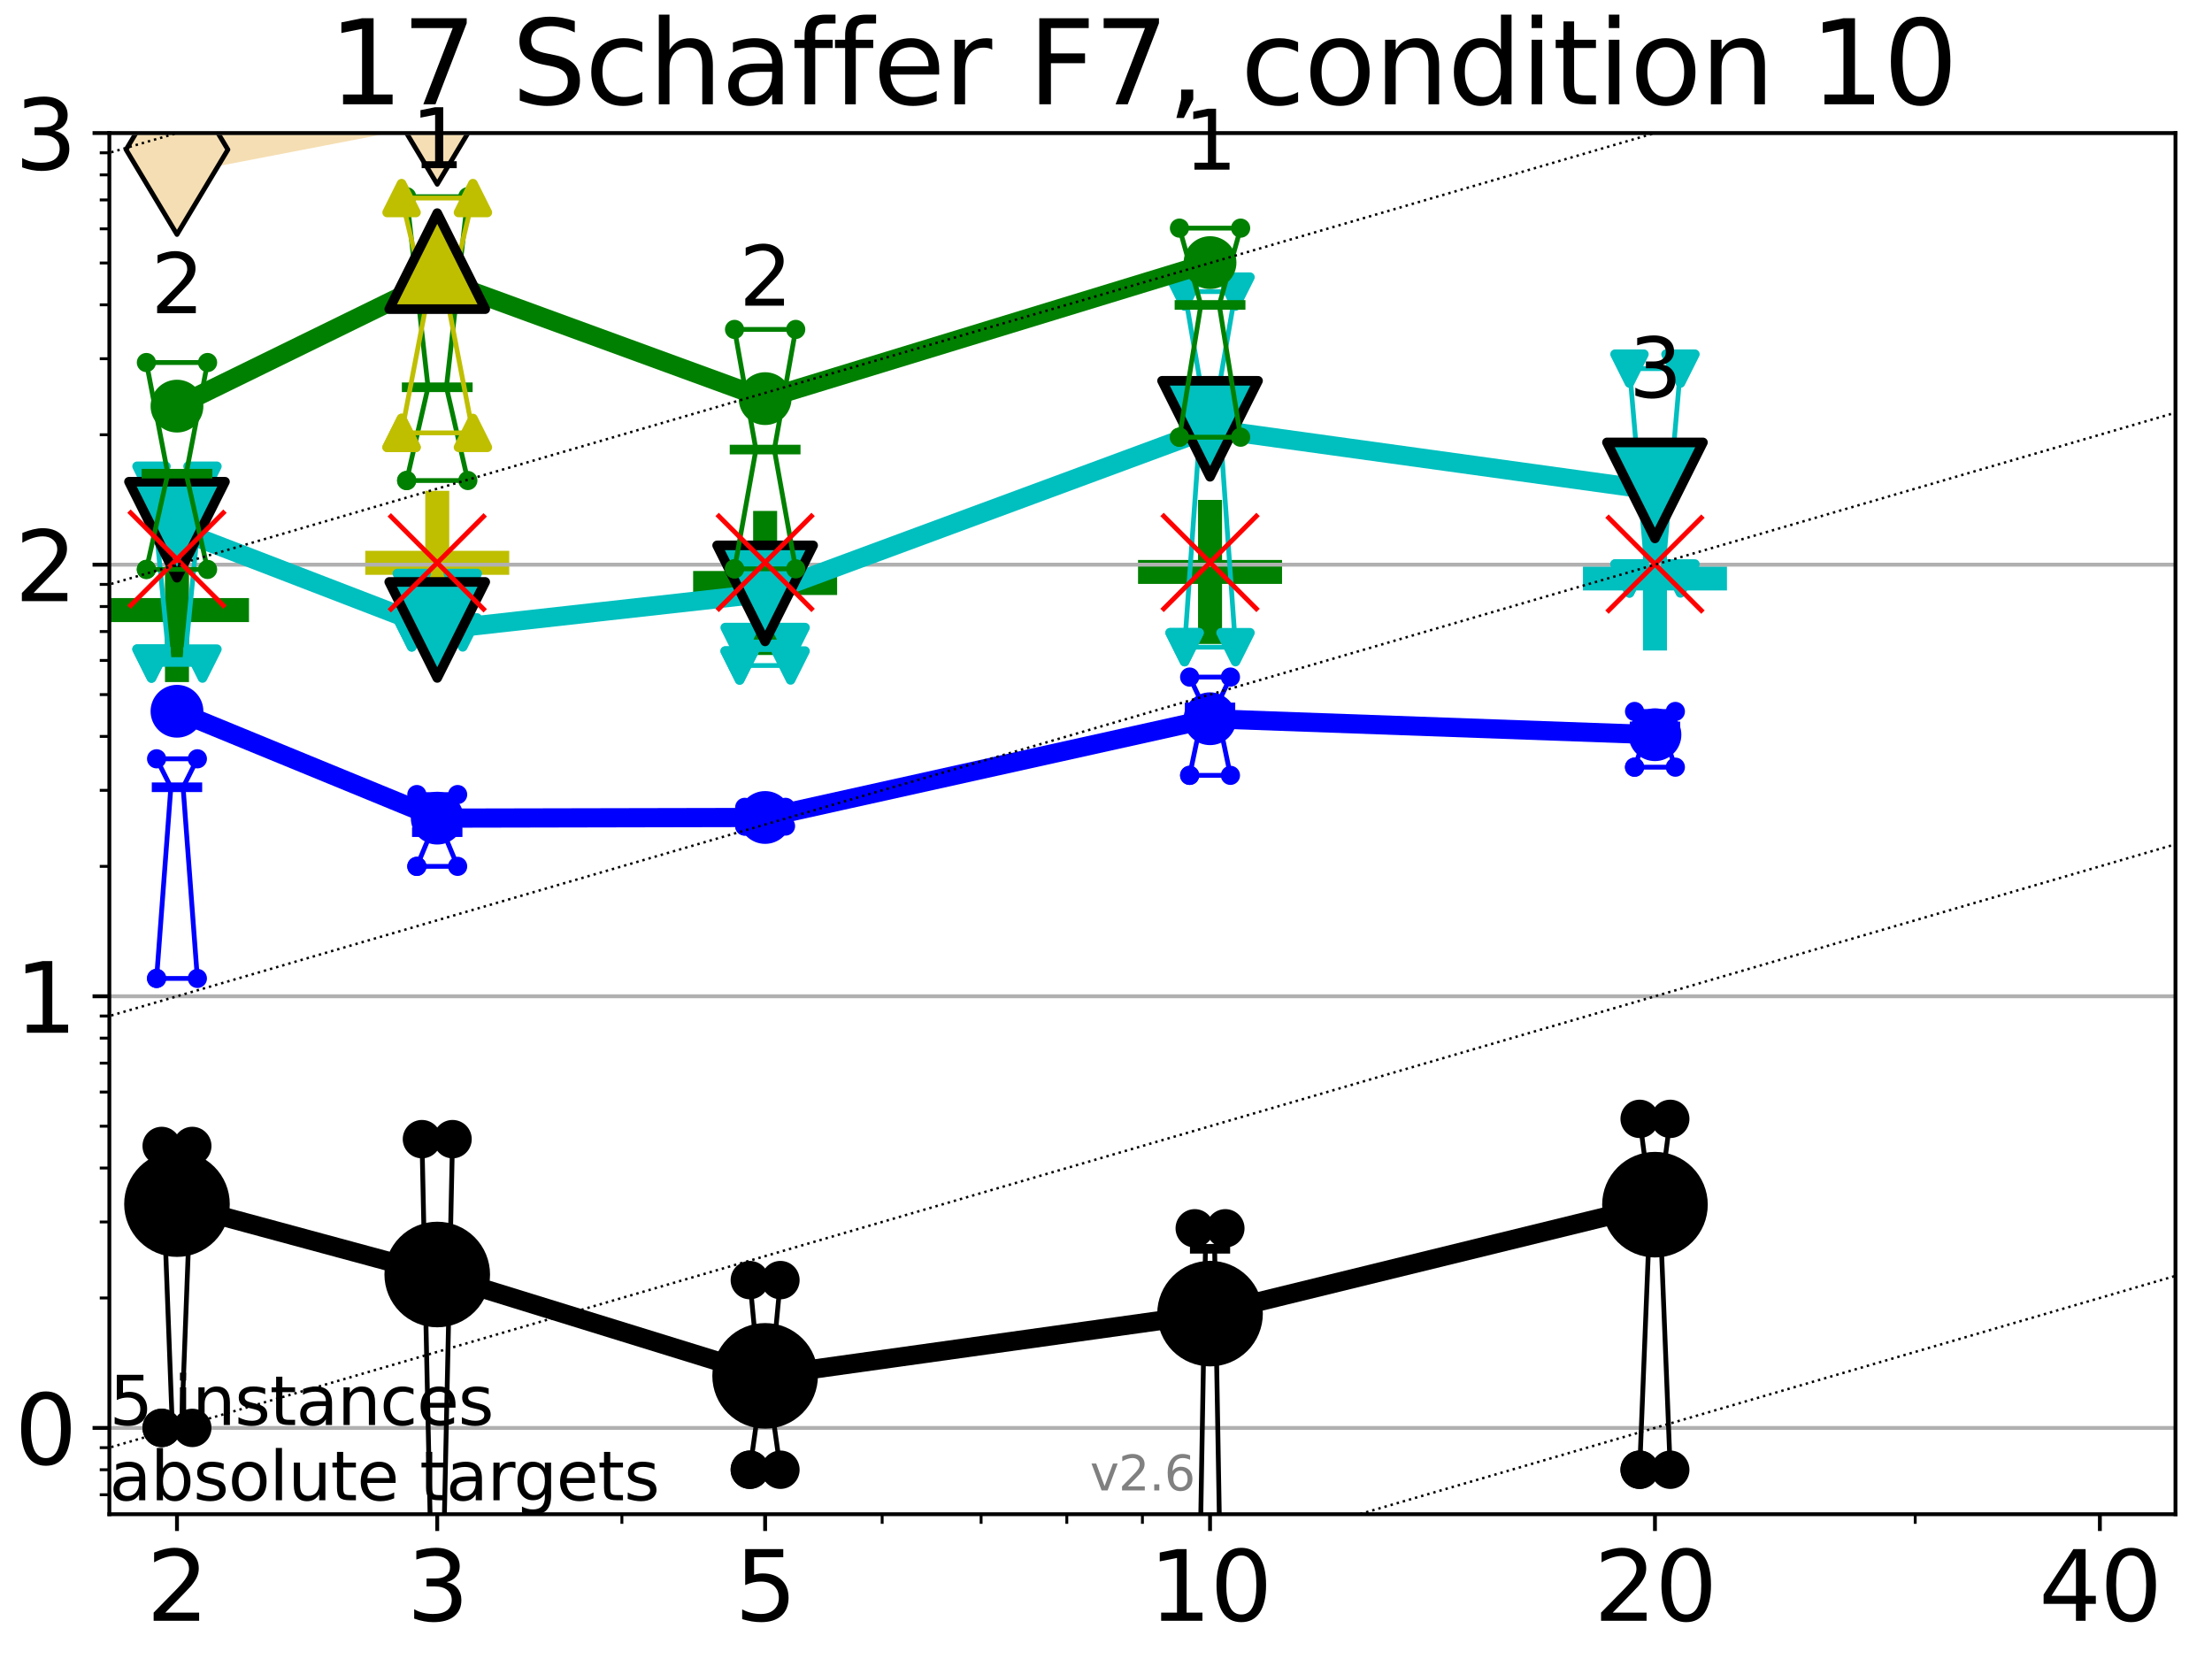 <?xml version="1.0" encoding="utf-8" standalone="no"?>
<!DOCTYPE svg PUBLIC "-//W3C//DTD SVG 1.1//EN"
  "http://www.w3.org/Graphics/SVG/1.1/DTD/svg11.dtd">
<svg xmlns:xlink="http://www.w3.org/1999/xlink" width="460.8pt" height="345.6pt" viewBox="0 0 460.8 345.6" xmlns="http://www.w3.org/2000/svg" version="1.1">
 <defs>
  <style type="text/css">*{stroke-linejoin: round; stroke-linecap: butt}</style>
 </defs>
 <g id="figure_1">
  <g id="patch_1">
   <path d="M 0 345.6 
L 460.8 345.6 
L 460.8 0 
L 0 0 
z
" style="fill: #ffffff"/>
  </g>
  <g id="axes_1">
   <g id="patch_2">
    <path d="M 22.78 315.44 
L 453.192 315.44 
L 453.192 27.72 
L 22.78 27.72 
z
" style="fill: #ffffff"/>
   </g>
   <g id="line2d_1">
    <path d="M 36.868 31.167 
L 91.085 20.709 
L 159.39 8.142 
L 202.76 -1 
" clip-path="url(#p71fce15e11)" style="fill: none; stroke: #f5deb3; stroke-width: 10; stroke-linecap: square"/>
    <defs>
     <path id="md91a9456aa" d="M -0 17.678 
L 10.607 0 
L 0 -17.678 
L -10.607 -0 
z
" style="stroke: #000000; stroke-linejoin: miter"/>
    </defs>
    <g clip-path="url(#p71fce15e11)">
     <use xlink:href="#md91a9456aa" x="36.868" y="31.167" style="fill: #f5deb3; stroke: #000000; stroke-linejoin: miter"/>
     <use xlink:href="#md91a9456aa" x="91.085" y="20.709" style="fill: #f5deb3; stroke: #000000; stroke-linejoin: miter"/>
     <use xlink:href="#md91a9456aa" x="159.39" y="8.142" style="fill: #f5deb3; stroke: #000000; stroke-linejoin: miter"/>
     <use xlink:href="#md91a9456aa" x="202.76" y="-1" style="fill: #f5deb3; stroke: #000000; stroke-linejoin: miter"/>
    </g>
   </g>
   <g id="line2d_2">
    <defs>
     <path id="m746417bc0c" d="M -15 0 
L 15 0 
M 0 15 
L 0 -15 
" style="stroke: #008000; stroke-width: 5"/>
    </defs>
    <g clip-path="url(#p71fce15e11)">
     <use xlink:href="#m746417bc0c" x="36.868" y="127.085" style="fill: #008000; stroke: #008000; stroke-width: 5"/>
    </g>
   </g>
   <g id="line2d_3">
    <g clip-path="url(#p71fce15e11)">
     <use xlink:href="#m746417bc0c" x="159.39" y="121.444" style="fill: #008000; stroke: #008000; stroke-width: 5"/>
    </g>
   </g>
   <g id="line2d_4">
    <g clip-path="url(#p71fce15e11)">
     <use xlink:href="#m746417bc0c" x="252.074" y="119.145" style="fill: #008000; stroke: #008000; stroke-width: 5"/>
    </g>
   </g>
   <g id="line2d_5">
    <defs>
     <path id="mcb7b745174" d="M -15 0 
L 15 0 
M 0 15 
L 0 -15 
" style="stroke: #00bfbf; stroke-width: 5"/>
    </defs>
    <g clip-path="url(#p71fce15e11)">
     <use xlink:href="#mcb7b745174" x="344.758" y="120.508" style="fill: #00bfbf; stroke: #00bfbf; stroke-width: 5"/>
    </g>
   </g>
   <g id="line2d_6">
    <defs>
     <path id="mc6f32b45a9" d="M -15 0 
L 15 0 
M 0 15 
L 0 -15 
" style="stroke: #bfbf00; stroke-width: 5"/>
    </defs>
    <g clip-path="url(#p71fce15e11)">
     <use xlink:href="#mc6f32b45a9" x="91.085" y="117.244" style="fill: #bfbf00; stroke: #bfbf00; stroke-width: 5"/>
    </g>
   </g>
   <g id="matplotlib.axis_1">
    <g id="xtick_1">
     <g id="line2d_7">
      <defs>
       <path id="ma84e566b5d" d="M 0 0 
L 0 3.5 
" style="stroke: #000000; stroke-width: 0.8"/>
      </defs>
      <g>
       <use xlink:href="#ma84e566b5d" x="36.868" y="315.44" style="stroke: #000000; stroke-width: 0.8"/>
      </g>
     </g>
     <g id="text_1">
      <!-- 2 -->
      <g transform="translate(30.506 337.637)scale(0.2 -0.2)">
       <defs>
        <path id="DejaVuSans-32" d="M 1228 531 
L 3431 531 
L 3431 0 
L 469 0 
L 469 531 
Q 828 903 1448 1529 
Q 2069 2156 2228 2338 
Q 2531 2678 2651 2914 
Q 2772 3150 2772 3378 
Q 2772 3750 2511 3984 
Q 2250 4219 1831 4219 
Q 1534 4219 1204 4116 
Q 875 4013 500 3803 
L 500 4441 
Q 881 4594 1212 4672 
Q 1544 4750 1819 4750 
Q 2544 4750 2975 4387 
Q 3406 4025 3406 3419 
Q 3406 3131 3298 2873 
Q 3191 2616 2906 2266 
Q 2828 2175 2409 1742 
Q 1991 1309 1228 531 
z
" transform="scale(0.016)"/>
       </defs>
       <use xlink:href="#DejaVuSans-32"/>
      </g>
     </g>
    </g>
    <g id="xtick_2">
     <g id="line2d_8">
      <g>
       <use xlink:href="#ma84e566b5d" x="91.085" y="315.44" style="stroke: #000000; stroke-width: 0.8"/>
      </g>
     </g>
     <g id="text_2">
      <!-- 3 -->
      <g transform="translate(84.723 337.637)scale(0.2 -0.2)">
       <defs>
        <path id="DejaVuSans-33" d="M 2597 2516 
Q 3050 2419 3304 2112 
Q 3559 1806 3559 1356 
Q 3559 666 3084 287 
Q 2609 -91 1734 -91 
Q 1441 -91 1130 -33 
Q 819 25 488 141 
L 488 750 
Q 750 597 1062 519 
Q 1375 441 1716 441 
Q 2309 441 2620 675 
Q 2931 909 2931 1356 
Q 2931 1769 2642 2001 
Q 2353 2234 1838 2234 
L 1294 2234 
L 1294 2753 
L 1863 2753 
Q 2328 2753 2575 2939 
Q 2822 3125 2822 3475 
Q 2822 3834 2567 4026 
Q 2313 4219 1838 4219 
Q 1578 4219 1281 4162 
Q 984 4106 628 3988 
L 628 4550 
Q 988 4650 1302 4700 
Q 1616 4750 1894 4750 
Q 2613 4750 3031 4423 
Q 3450 4097 3450 3541 
Q 3450 3153 3228 2886 
Q 3006 2619 2597 2516 
z
" transform="scale(0.016)"/>
       </defs>
       <use xlink:href="#DejaVuSans-33"/>
      </g>
     </g>
    </g>
    <g id="xtick_3">
     <g id="line2d_9">
      <g>
       <use xlink:href="#ma84e566b5d" x="159.39" y="315.44" style="stroke: #000000; stroke-width: 0.8"/>
      </g>
     </g>
     <g id="text_3">
      <!-- 5 -->
      <g transform="translate(153.028 337.637)scale(0.2 -0.2)">
       <defs>
        <path id="DejaVuSans-35" d="M 691 4666 
L 3169 4666 
L 3169 4134 
L 1269 4134 
L 1269 2991 
Q 1406 3038 1543 3061 
Q 1681 3084 1819 3084 
Q 2600 3084 3056 2656 
Q 3513 2228 3513 1497 
Q 3513 744 3044 326 
Q 2575 -91 1722 -91 
Q 1428 -91 1123 -41 
Q 819 9 494 109 
L 494 744 
Q 775 591 1075 516 
Q 1375 441 1709 441 
Q 2250 441 2565 725 
Q 2881 1009 2881 1497 
Q 2881 1984 2565 2268 
Q 2250 2553 1709 2553 
Q 1456 2553 1204 2497 
Q 953 2441 691 2322 
L 691 4666 
z
" transform="scale(0.016)"/>
       </defs>
       <use xlink:href="#DejaVuSans-35"/>
      </g>
     </g>
    </g>
    <g id="xtick_4">
     <g id="line2d_10">
      <g>
       <use xlink:href="#ma84e566b5d" x="252.074" y="315.44" style="stroke: #000000; stroke-width: 0.8"/>
      </g>
     </g>
     <g id="text_4">
      <!-- 10 -->
      <g transform="translate(239.349 337.637)scale(0.2 -0.2)">
       <defs>
        <path id="DejaVuSans-31" d="M 794 531 
L 1825 531 
L 1825 4091 
L 703 3866 
L 703 4441 
L 1819 4666 
L 2450 4666 
L 2450 531 
L 3481 531 
L 3481 0 
L 794 0 
L 794 531 
z
" transform="scale(0.016)"/>
        <path id="DejaVuSans-30" d="M 2034 4250 
Q 1547 4250 1301 3770 
Q 1056 3291 1056 2328 
Q 1056 1369 1301 889 
Q 1547 409 2034 409 
Q 2525 409 2770 889 
Q 3016 1369 3016 2328 
Q 3016 3291 2770 3770 
Q 2525 4250 2034 4250 
z
M 2034 4750 
Q 2819 4750 3233 4129 
Q 3647 3509 3647 2328 
Q 3647 1150 3233 529 
Q 2819 -91 2034 -91 
Q 1250 -91 836 529 
Q 422 1150 422 2328 
Q 422 3509 836 4129 
Q 1250 4750 2034 4750 
z
" transform="scale(0.016)"/>
       </defs>
       <use xlink:href="#DejaVuSans-31"/>
       <use xlink:href="#DejaVuSans-30" x="63.623"/>
      </g>
     </g>
    </g>
    <g id="xtick_5">
     <g id="line2d_11">
      <g>
       <use xlink:href="#ma84e566b5d" x="344.758" y="315.44" style="stroke: #000000; stroke-width: 0.8"/>
      </g>
     </g>
     <g id="text_5">
      <!-- 20 -->
      <g transform="translate(332.033 337.637)scale(0.2 -0.2)">
       <use xlink:href="#DejaVuSans-32"/>
       <use xlink:href="#DejaVuSans-30" x="63.623"/>
      </g>
     </g>
    </g>
    <g id="xtick_6">
     <g id="line2d_12">
      <g>
       <use xlink:href="#ma84e566b5d" x="437.443" y="315.44" style="stroke: #000000; stroke-width: 0.8"/>
      </g>
     </g>
     <g id="text_6">
      <!-- 40 -->
      <g transform="translate(424.718 337.637)scale(0.2 -0.2)">
       <defs>
        <path id="DejaVuSans-34" d="M 2419 4116 
L 825 1625 
L 2419 1625 
L 2419 4116 
z
M 2253 4666 
L 3047 4666 
L 3047 1625 
L 3713 1625 
L 3713 1100 
L 3047 1100 
L 3047 0 
L 2419 0 
L 2419 1100 
L 313 1100 
L 313 1709 
L 2253 4666 
z
" transform="scale(0.016)"/>
       </defs>
       <use xlink:href="#DejaVuSans-34"/>
       <use xlink:href="#DejaVuSans-30" x="63.623"/>
      </g>
     </g>
    </g>
    <g id="xtick_7">
     <g id="line2d_13">
      <defs>
       <path id="md3ed6add66" d="M 0 0 
L 0 2 
" style="stroke: #000000; stroke-width: 0.6"/>
      </defs>
      <g>
       <use xlink:href="#md3ed6add66" x="129.552" y="315.44" style="stroke: #000000; stroke-width: 0.6"/>
      </g>
     </g>
    </g>
    <g id="xtick_8">
     <g id="line2d_14">
      <g>
       <use xlink:href="#md3ed6add66" x="183.769" y="315.44" style="stroke: #000000; stroke-width: 0.6"/>
      </g>
     </g>
    </g>
    <g id="xtick_9">
     <g id="line2d_15">
      <g>
       <use xlink:href="#md3ed6add66" x="204.381" y="315.44" style="stroke: #000000; stroke-width: 0.6"/>
      </g>
     </g>
    </g>
    <g id="xtick_10">
     <g id="line2d_16">
      <g>
       <use xlink:href="#md3ed6add66" x="222.237" y="315.44" style="stroke: #000000; stroke-width: 0.6"/>
      </g>
     </g>
    </g>
    <g id="xtick_11">
     <g id="line2d_17">
      <g>
       <use xlink:href="#md3ed6add66" x="237.986" y="315.44" style="stroke: #000000; stroke-width: 0.6"/>
      </g>
     </g>
    </g>
    <g id="xtick_12">
     <g id="line2d_18">
      <g>
       <use xlink:href="#md3ed6add66" x="398.975" y="315.44" style="stroke: #000000; stroke-width: 0.6"/>
      </g>
     </g>
    </g>
   </g>
   <g id="matplotlib.axis_2">
    <g id="ytick_1">
     <g id="line2d_19">
      <path d="M 22.78 297.458 
L 453.192 297.458 
" clip-path="url(#p71fce15e11)" style="fill: none; stroke: #b0b0b0; stroke-width: 0.8; stroke-linecap: square"/>
     </g>
     <g id="line2d_20">
      <defs>
       <path id="md64ae142b4" d="M 0 0 
L -3.5 0 
" style="stroke: #000000; stroke-width: 0.8"/>
      </defs>
      <g>
       <use xlink:href="#md64ae142b4" x="22.78" y="297.458" style="stroke: #000000; stroke-width: 0.8"/>
      </g>
     </g>
     <g id="text_7">
      <!-- 0 -->
      <g transform="translate(3.055 305.056)scale(0.2 -0.2)">
       <use xlink:href="#DejaVuSans-30"/>
      </g>
     </g>
    </g>
    <g id="ytick_2">
     <g id="line2d_21">
      <path d="M 22.78 207.545 
L 453.192 207.545 
" clip-path="url(#p71fce15e11)" style="fill: none; stroke: #b0b0b0; stroke-width: 0.8; stroke-linecap: square"/>
     </g>
     <g id="line2d_22">
      <g>
       <use xlink:href="#md64ae142b4" x="22.78" y="207.545" style="stroke: #000000; stroke-width: 0.8"/>
      </g>
     </g>
     <g id="text_8">
      <!-- 1 -->
      <g transform="translate(3.055 215.143)scale(0.2 -0.2)">
       <use xlink:href="#DejaVuSans-31"/>
      </g>
     </g>
    </g>
    <g id="ytick_3">
     <g id="line2d_23">
      <path d="M 22.78 117.633 
L 453.192 117.633 
" clip-path="url(#p71fce15e11)" style="fill: none; stroke: #b0b0b0; stroke-width: 0.8; stroke-linecap: square"/>
     </g>
     <g id="line2d_24">
      <g>
       <use xlink:href="#md64ae142b4" x="22.78" y="117.633" style="stroke: #000000; stroke-width: 0.8"/>
      </g>
     </g>
     <g id="text_9">
      <!-- 2 -->
      <g transform="translate(3.055 125.231)scale(0.2 -0.2)">
       <use xlink:href="#DejaVuSans-32"/>
      </g>
     </g>
    </g>
    <g id="ytick_4">
     <g id="line2d_25">
      <path d="M 22.78 27.72 
L 453.192 27.72 
" clip-path="url(#p71fce15e11)" style="fill: none; stroke: #b0b0b0; stroke-width: 0.8; stroke-linecap: square"/>
     </g>
     <g id="line2d_26">
      <g>
       <use xlink:href="#md64ae142b4" x="22.78" y="27.72" style="stroke: #000000; stroke-width: 0.8"/>
      </g>
     </g>
     <g id="text_10">
      <!-- 3 -->
      <g transform="translate(3.055 35.318)scale(0.2 -0.2)">
       <use xlink:href="#DejaVuSans-33"/>
      </g>
     </g>
    </g>
    <g id="ytick_5">
     <g id="line2d_27">
      <defs>
       <path id="mb556b1f481" d="M 0 0 
L -2 0 
" style="stroke: #000000; stroke-width: 0.6"/>
      </defs>
      <g>
       <use xlink:href="#mb556b1f481" x="22.78" y="311.385" style="stroke: #000000; stroke-width: 0.6"/>
      </g>
     </g>
    </g>
    <g id="ytick_6">
     <g id="line2d_28">
      <g>
       <use xlink:href="#mb556b1f481" x="22.78" y="306.171" style="stroke: #000000; stroke-width: 0.6"/>
      </g>
     </g>
    </g>
    <g id="ytick_7">
     <g id="line2d_29">
      <g>
       <use xlink:href="#mb556b1f481" x="22.78" y="301.572" style="stroke: #000000; stroke-width: 0.6"/>
      </g>
     </g>
    </g>
    <g id="ytick_8">
     <g id="line2d_30">
      <g>
       <use xlink:href="#mb556b1f481" x="22.78" y="270.391" style="stroke: #000000; stroke-width: 0.6"/>
      </g>
     </g>
    </g>
    <g id="ytick_9">
     <g id="line2d_31">
      <g>
       <use xlink:href="#mb556b1f481" x="22.78" y="254.558" style="stroke: #000000; stroke-width: 0.6"/>
      </g>
     </g>
    </g>
    <g id="ytick_10">
     <g id="line2d_32">
      <g>
       <use xlink:href="#mb556b1f481" x="22.78" y="243.325" style="stroke: #000000; stroke-width: 0.6"/>
      </g>
     </g>
    </g>
    <g id="ytick_11">
     <g id="line2d_33">
      <g>
       <use xlink:href="#mb556b1f481" x="22.78" y="234.611" style="stroke: #000000; stroke-width: 0.6"/>
      </g>
     </g>
    </g>
    <g id="ytick_12">
     <g id="line2d_34">
      <g>
       <use xlink:href="#mb556b1f481" x="22.78" y="227.492" style="stroke: #000000; stroke-width: 0.6"/>
      </g>
     </g>
    </g>
    <g id="ytick_13">
     <g id="line2d_35">
      <g>
       <use xlink:href="#mb556b1f481" x="22.78" y="221.473" style="stroke: #000000; stroke-width: 0.6"/>
      </g>
     </g>
    </g>
    <g id="ytick_14">
     <g id="line2d_36">
      <g>
       <use xlink:href="#mb556b1f481" x="22.78" y="216.258" style="stroke: #000000; stroke-width: 0.6"/>
      </g>
     </g>
    </g>
    <g id="ytick_15">
     <g id="line2d_37">
      <g>
       <use xlink:href="#mb556b1f481" x="22.78" y="211.659" style="stroke: #000000; stroke-width: 0.6"/>
      </g>
     </g>
    </g>
    <g id="ytick_16">
     <g id="line2d_38">
      <g>
       <use xlink:href="#mb556b1f481" x="22.78" y="180.479" style="stroke: #000000; stroke-width: 0.6"/>
      </g>
     </g>
    </g>
    <g id="ytick_17">
     <g id="line2d_39">
      <g>
       <use xlink:href="#mb556b1f481" x="22.78" y="164.646" style="stroke: #000000; stroke-width: 0.6"/>
      </g>
     </g>
    </g>
    <g id="ytick_18">
     <g id="line2d_40">
      <g>
       <use xlink:href="#mb556b1f481" x="22.78" y="153.412" style="stroke: #000000; stroke-width: 0.6"/>
      </g>
     </g>
    </g>
    <g id="ytick_19">
     <g id="line2d_41">
      <g>
       <use xlink:href="#mb556b1f481" x="22.78" y="144.699" style="stroke: #000000; stroke-width: 0.6"/>
      </g>
     </g>
    </g>
    <g id="ytick_20">
     <g id="line2d_42">
      <g>
       <use xlink:href="#mb556b1f481" x="22.78" y="137.579" style="stroke: #000000; stroke-width: 0.6"/>
      </g>
     </g>
    </g>
    <g id="ytick_21">
     <g id="line2d_43">
      <g>
       <use xlink:href="#mb556b1f481" x="22.78" y="131.56" style="stroke: #000000; stroke-width: 0.6"/>
      </g>
     </g>
    </g>
    <g id="ytick_22">
     <g id="line2d_44">
      <g>
       <use xlink:href="#mb556b1f481" x="22.78" y="126.346" style="stroke: #000000; stroke-width: 0.6"/>
      </g>
     </g>
    </g>
    <g id="ytick_23">
     <g id="line2d_45">
      <g>
       <use xlink:href="#mb556b1f481" x="22.78" y="121.747" style="stroke: #000000; stroke-width: 0.6"/>
      </g>
     </g>
    </g>
    <g id="ytick_24">
     <g id="line2d_46">
      <g>
       <use xlink:href="#mb556b1f481" x="22.78" y="90.566" style="stroke: #000000; stroke-width: 0.6"/>
      </g>
     </g>
    </g>
    <g id="ytick_25">
     <g id="line2d_47">
      <g>
       <use xlink:href="#mb556b1f481" x="22.78" y="74.733" style="stroke: #000000; stroke-width: 0.6"/>
      </g>
     </g>
    </g>
    <g id="ytick_26">
     <g id="line2d_48">
      <g>
       <use xlink:href="#mb556b1f481" x="22.78" y="63.5" style="stroke: #000000; stroke-width: 0.6"/>
      </g>
     </g>
    </g>
    <g id="ytick_27">
     <g id="line2d_49">
      <g>
       <use xlink:href="#mb556b1f481" x="22.78" y="54.786" style="stroke: #000000; stroke-width: 0.6"/>
      </g>
     </g>
    </g>
    <g id="ytick_28">
     <g id="line2d_50">
      <g>
       <use xlink:href="#mb556b1f481" x="22.78" y="47.667" style="stroke: #000000; stroke-width: 0.6"/>
      </g>
     </g>
    </g>
    <g id="ytick_29">
     <g id="line2d_51">
      <g>
       <use xlink:href="#mb556b1f481" x="22.78" y="41.648" style="stroke: #000000; stroke-width: 0.6"/>
      </g>
     </g>
    </g>
    <g id="ytick_30">
     <g id="line2d_52">
      <g>
       <use xlink:href="#mb556b1f481" x="22.78" y="36.433" style="stroke: #000000; stroke-width: 0.6"/>
      </g>
     </g>
    </g>
    <g id="ytick_31">
     <g id="line2d_53">
      <g>
       <use xlink:href="#mb556b1f481" x="22.78" y="31.834" style="stroke: #000000; stroke-width: 0.6"/>
      </g>
     </g>
    </g>
   </g>
   <g id="line2d_54">
    <path d="M 33.682 297.458 
L 35.912 297.458 
L 33.682 238.726 
L 40.054 238.726 
L 37.824 297.458 
L 40.054 297.458 
L 33.682 297.458 
" clip-path="url(#p71fce15e11)" style="fill: none; stroke: #000000; stroke-linecap: square"/>
   </g>
   <g id="line2d_55">
    <path d="M 33.682 297.458 
L 40.054 297.458 
L 40.054 238.726 
L 33.682 238.726 
L 33.682 297.458 
" clip-path="url(#p71fce15e11)" style="fill: none"/>
    <defs>
     <path id="m0c1326821e" d="M 0 3 
C 0.796 3 1.559 2.684 2.121 2.121 
C 2.684 1.559 3 0.796 3 0 
C 3 -0.796 2.684 -1.559 2.121 -2.121 
C 1.559 -2.684 0.796 -3 0 -3 
C -0.796 -3 -1.559 -2.684 -2.121 -2.121 
C -2.684 -1.559 -3 -0.796 -3 0 
C -3 0.796 -2.684 1.559 -2.121 2.121 
C -1.559 2.684 -0.796 3 0 3 
z
" style="stroke: #000000; stroke-width: 2"/>
    </defs>
    <g clip-path="url(#p71fce15e11)">
     <use xlink:href="#m0c1326821e" x="33.682" y="297.458" style="stroke: #000000; stroke-width: 2"/>
     <use xlink:href="#m0c1326821e" x="40.054" y="297.458" style="stroke: #000000; stroke-width: 2"/>
     <use xlink:href="#m0c1326821e" x="40.054" y="238.726" style="stroke: #000000; stroke-width: 2"/>
     <use xlink:href="#m0c1326821e" x="33.682" y="238.726" style="stroke: #000000; stroke-width: 2"/>
     <use xlink:href="#m0c1326821e" x="33.682" y="297.458" style="stroke: #000000; stroke-width: 2"/>
    </g>
   </g>
   <g id="line2d_56">
    <path d="M 33.682 297.458 
L 40.054 297.458 
" clip-path="url(#p71fce15e11)" style="fill: none; stroke: #000000; stroke-width: 2; stroke-linecap: square"/>
   </g>
   <g id="line2d_57">
    <path d="M 87.899 340.357 
L 90.129 340.357 
L 87.899 237.305 
L 94.271 237.305 
L 92.041 340.357 
L 94.271 340.357 
L 87.899 340.357 
" clip-path="url(#p71fce15e11)" style="fill: none; stroke: #000000; stroke-linecap: square"/>
   </g>
   <g id="line2d_58">
    <path d="M 87.899 340.357 
L 94.271 340.357 
L 94.271 237.305 
L 87.899 237.305 
L 87.899 340.357 
" clip-path="url(#p71fce15e11)" style="fill: none"/>
    <g clip-path="url(#p71fce15e11)">
     <use xlink:href="#m0c1326821e" x="87.899" y="340.357" style="stroke: #000000; stroke-width: 2"/>
     <use xlink:href="#m0c1326821e" x="94.271" y="340.357" style="stroke: #000000; stroke-width: 2"/>
     <use xlink:href="#m0c1326821e" x="94.271" y="237.305" style="stroke: #000000; stroke-width: 2"/>
     <use xlink:href="#m0c1326821e" x="87.899" y="237.305" style="stroke: #000000; stroke-width: 2"/>
     <use xlink:href="#m0c1326821e" x="87.899" y="340.357" style="stroke: #000000; stroke-width: 2"/>
    </g>
   </g>
   <g id="line2d_59">
    <path d="M 87.899 340.357 
L 94.271 340.357 
" clip-path="url(#p71fce15e11)" style="fill: none; stroke: #000000; stroke-width: 2; stroke-linecap: square"/>
   </g>
   <g id="line2d_60">
    <path d="M 156.204 306.171 
L 158.434 290.338 
L 156.204 266.669 
L 162.576 266.669 
L 160.346 290.338 
L 162.576 306.171 
L 156.204 306.171 
" clip-path="url(#p71fce15e11)" style="fill: none; stroke: #000000; stroke-linecap: square"/>
   </g>
   <g id="line2d_61">
    <path d="M 156.204 306.171 
L 162.576 306.171 
L 162.576 266.669 
L 156.204 266.669 
L 156.204 306.171 
" clip-path="url(#p71fce15e11)" style="fill: none"/>
    <g clip-path="url(#p71fce15e11)">
     <use xlink:href="#m0c1326821e" x="156.204" y="306.171" style="stroke: #000000; stroke-width: 2"/>
     <use xlink:href="#m0c1326821e" x="162.576" y="306.171" style="stroke: #000000; stroke-width: 2"/>
     <use xlink:href="#m0c1326821e" x="162.576" y="266.669" style="stroke: #000000; stroke-width: 2"/>
     <use xlink:href="#m0c1326821e" x="156.204" y="266.669" style="stroke: #000000; stroke-width: 2"/>
     <use xlink:href="#m0c1326821e" x="156.204" y="306.171" style="stroke: #000000; stroke-width: 2"/>
    </g>
   </g>
   <g id="line2d_62">
    <path d="M 156.204 290.338 
L 162.576 290.338 
" clip-path="url(#p71fce15e11)" style="fill: none; stroke: #000000; stroke-width: 2; stroke-linecap: square"/>
   </g>
   <g id="line2d_63">
    <path d="M 249.603 346.6 
L 251.118 260.146 
L 248.888 255.882 
L 255.26 255.882 
L 253.03 260.146 
L 254.546 346.6 
" clip-path="url(#p71fce15e11)" style="fill: none; stroke: #000000; stroke-linecap: square"/>
   </g>
   <g id="line2d_64">
    <path d="M 255.26 346.6 
L 255.26 255.882 
L 248.888 255.882 
L 248.888 346.6 
" clip-path="url(#p71fce15e11)" style="fill: none"/>
    <g clip-path="url(#p71fce15e11)">
     <use xlink:href="#m0c1326821e" x="248.888" y="387.37" style="stroke: #000000; stroke-width: 2"/>
     <use xlink:href="#m0c1326821e" x="255.26" y="387.37" style="stroke: #000000; stroke-width: 2"/>
     <use xlink:href="#m0c1326821e" x="255.26" y="255.882" style="stroke: #000000; stroke-width: 2"/>
     <use xlink:href="#m0c1326821e" x="248.888" y="255.882" style="stroke: #000000; stroke-width: 2"/>
     <use xlink:href="#m0c1326821e" x="248.888" y="387.37" style="stroke: #000000; stroke-width: 2"/>
    </g>
   </g>
   <g id="line2d_65">
    <path d="M 248.888 260.146 
L 255.26 260.146 
" clip-path="url(#p71fce15e11)" style="fill: none; stroke: #000000; stroke-width: 2; stroke-linecap: square"/>
   </g>
   <g id="line2d_66">
    <path d="M 341.572 306.171 
L 343.803 250.249 
L 341.572 233.08 
L 347.945 233.08 
L 345.714 250.249 
L 347.945 306.171 
L 341.572 306.171 
" clip-path="url(#p71fce15e11)" style="fill: none; stroke: #000000; stroke-linecap: square"/>
   </g>
   <g id="line2d_67">
    <path d="M 341.572 306.171 
L 347.945 306.171 
L 347.945 233.08 
L 341.572 233.08 
L 341.572 306.171 
" clip-path="url(#p71fce15e11)" style="fill: none"/>
    <g clip-path="url(#p71fce15e11)">
     <use xlink:href="#m0c1326821e" x="341.572" y="306.171" style="stroke: #000000; stroke-width: 2"/>
     <use xlink:href="#m0c1326821e" x="347.945" y="306.171" style="stroke: #000000; stroke-width: 2"/>
     <use xlink:href="#m0c1326821e" x="347.945" y="233.08" style="stroke: #000000; stroke-width: 2"/>
     <use xlink:href="#m0c1326821e" x="341.572" y="233.08" style="stroke: #000000; stroke-width: 2"/>
     <use xlink:href="#m0c1326821e" x="341.572" y="306.171" style="stroke: #000000; stroke-width: 2"/>
    </g>
   </g>
   <g id="line2d_68">
    <path d="M 341.572 250.249 
L 347.945 250.249 
" clip-path="url(#p71fce15e11)" style="fill: none; stroke: #000000; stroke-width: 2; stroke-linecap: square"/>
   </g>
   <g id="line2d_69">
    <path d="M 36.868 250.837 
L 91.085 265.504 
" clip-path="url(#p71fce15e11)" style="fill: none; stroke: #000000; stroke-width: 4; stroke-linecap: square"/>
   </g>
   <g id="line2d_70">
    <path d="M 91.085 265.504 
L 159.39 286.616 
" clip-path="url(#p71fce15e11)" style="fill: none; stroke: #000000; stroke-width: 4; stroke-linecap: square"/>
   </g>
   <g id="line2d_71">
    <path d="M 159.39 286.616 
L 252.074 273.647 
" clip-path="url(#p71fce15e11)" style="fill: none; stroke: #000000; stroke-width: 4; stroke-linecap: square"/>
   </g>
   <g id="line2d_72">
    <path d="M 252.074 273.647 
L 344.758 250.955 
" clip-path="url(#p71fce15e11)" style="fill: none; stroke: #000000; stroke-width: 4; stroke-linecap: square"/>
   </g>
   <g id="line2d_73">
    <path d="M 36.868 250.837 
L 91.085 265.504 
L 159.39 286.616 
L 252.074 273.647 
L 344.758 250.955 
" clip-path="url(#p71fce15e11)" style="fill: none"/>
    <defs>
     <path id="m868502a244" d="M 0 10 
C 2.652 10 5.196 8.946 7.071 7.071 
C 8.946 5.196 10 2.652 10 0 
C 10 -2.652 8.946 -5.196 7.071 -7.071 
C 5.196 -8.946 2.652 -10 0 -10 
C -2.652 -10 -5.196 -8.946 -7.071 -7.071 
C -8.946 -5.196 -10 -2.652 -10 0 
C -10 2.652 -8.946 5.196 -7.071 7.071 
C -5.196 8.946 -2.652 10 0 10 
z
" style="stroke: #000000; stroke-width: 2"/>
    </defs>
    <g clip-path="url(#p71fce15e11)">
     <use xlink:href="#m868502a244" x="36.868" y="250.837" style="stroke: #000000; stroke-width: 2"/>
     <use xlink:href="#m868502a244" x="91.085" y="265.504" style="stroke: #000000; stroke-width: 2"/>
     <use xlink:href="#m868502a244" x="159.39" y="286.616" style="stroke: #000000; stroke-width: 2"/>
     <use xlink:href="#m868502a244" x="252.074" y="273.647" style="stroke: #000000; stroke-width: 2"/>
     <use xlink:href="#m868502a244" x="344.758" y="250.955" style="stroke: #000000; stroke-width: 2"/>
    </g>
   </g>
   <g id="line2d_74">
    <path d="M 32.62 203.823 
L 35.594 164 
L 32.62 158.073 
L 41.116 158.073 
L 38.143 164 
L 41.116 203.823 
L 32.62 203.823 
" clip-path="url(#p71fce15e11)" style="fill: none; stroke: #0000ff; stroke-linecap: square"/>
   </g>
   <g id="line2d_75">
    <path d="M 32.62 203.823 
L 41.116 203.823 
L 41.116 158.073 
L 32.62 158.073 
L 32.62 203.823 
" clip-path="url(#p71fce15e11)" style="fill: none"/>
    <defs>
     <path id="mb4614a0e68" d="M 0 1.5 
C 0.398 1.5 0.779 1.342 1.061 1.061 
C 1.342 0.779 1.5 0.398 1.5 0 
C 1.5 -0.398 1.342 -0.779 1.061 -1.061 
C 0.779 -1.342 0.398 -1.5 0 -1.5 
C -0.398 -1.5 -0.779 -1.342 -1.061 -1.061 
C -1.342 -0.779 -1.5 -0.398 -1.5 0 
C -1.5 0.398 -1.342 0.779 -1.061 1.061 
C -0.779 1.342 -0.398 1.5 0 1.5 
z
" style="stroke: #0000ff"/>
    </defs>
    <g clip-path="url(#p71fce15e11)">
     <use xlink:href="#mb4614a0e68" x="32.62" y="203.823" style="fill: #0000ff; stroke: #0000ff"/>
     <use xlink:href="#mb4614a0e68" x="41.116" y="203.823" style="fill: #0000ff; stroke: #0000ff"/>
     <use xlink:href="#mb4614a0e68" x="41.116" y="158.073" style="fill: #0000ff; stroke: #0000ff"/>
     <use xlink:href="#mb4614a0e68" x="32.62" y="158.073" style="fill: #0000ff; stroke: #0000ff"/>
     <use xlink:href="#mb4614a0e68" x="32.62" y="203.823" style="fill: #0000ff; stroke: #0000ff"/>
    </g>
   </g>
   <g id="line2d_76">
    <path d="M 32.62 164 
L 41.116 164 
" clip-path="url(#p71fce15e11)" style="fill: none; stroke: #0000ff; stroke-width: 2; stroke-linecap: square"/>
   </g>
   <g id="line2d_77">
    <path d="M 86.837 180.479 
L 89.811 173.359 
L 86.837 165.523 
L 95.333 165.523 
L 92.359 173.359 
L 95.333 180.479 
L 86.837 180.479 
" clip-path="url(#p71fce15e11)" style="fill: none; stroke: #0000ff; stroke-linecap: square"/>
   </g>
   <g id="line2d_78">
    <path d="M 86.837 180.479 
L 95.333 180.479 
L 95.333 165.523 
L 86.837 165.523 
L 86.837 180.479 
" clip-path="url(#p71fce15e11)" style="fill: none"/>
    <g clip-path="url(#p71fce15e11)">
     <use xlink:href="#mb4614a0e68" x="86.837" y="180.479" style="fill: #0000ff; stroke: #0000ff"/>
     <use xlink:href="#mb4614a0e68" x="95.333" y="180.479" style="fill: #0000ff; stroke: #0000ff"/>
     <use xlink:href="#mb4614a0e68" x="95.333" y="165.523" style="fill: #0000ff; stroke: #0000ff"/>
     <use xlink:href="#mb4614a0e68" x="86.837" y="165.523" style="fill: #0000ff; stroke: #0000ff"/>
     <use xlink:href="#mb4614a0e68" x="86.837" y="180.479" style="fill: #0000ff; stroke: #0000ff"/>
    </g>
   </g>
   <g id="line2d_79">
    <path d="M 86.837 173.359 
L 95.333 173.359 
" clip-path="url(#p71fce15e11)" style="fill: none; stroke: #0000ff; stroke-width: 2; stroke-linecap: square"/>
   </g>
   <g id="line2d_80">
    <path d="M 155.142 172.079 
L 158.116 171.145 
L 155.142 168.186 
L 163.638 168.186 
L 160.665 171.145 
L 163.638 172.079 
L 155.142 172.079 
" clip-path="url(#p71fce15e11)" style="fill: none; stroke: #0000ff; stroke-linecap: square"/>
   </g>
   <g id="line2d_81">
    <path d="M 155.142 172.079 
L 163.638 172.079 
L 163.638 168.186 
L 155.142 168.186 
L 155.142 172.079 
" clip-path="url(#p71fce15e11)" style="fill: none"/>
    <g clip-path="url(#p71fce15e11)">
     <use xlink:href="#mb4614a0e68" x="155.142" y="172.079" style="fill: #0000ff; stroke: #0000ff"/>
     <use xlink:href="#mb4614a0e68" x="163.638" y="172.079" style="fill: #0000ff; stroke: #0000ff"/>
     <use xlink:href="#mb4614a0e68" x="163.638" y="168.186" style="fill: #0000ff; stroke: #0000ff"/>
     <use xlink:href="#mb4614a0e68" x="155.142" y="168.186" style="fill: #0000ff; stroke: #0000ff"/>
     <use xlink:href="#mb4614a0e68" x="155.142" y="172.079" style="fill: #0000ff; stroke: #0000ff"/>
    </g>
   </g>
   <g id="line2d_82">
    <path d="M 155.142 171.145 
L 163.638 171.145 
" clip-path="url(#p71fce15e11)" style="fill: none; stroke: #0000ff; stroke-width: 2; stroke-linecap: square"/>
   </g>
   <g id="line2d_83">
    <path d="M 247.826 161.52 
L 250.8 147.365 
L 247.826 141.048 
L 256.322 141.048 
L 253.349 147.365 
L 256.322 161.52 
L 247.826 161.52 
" clip-path="url(#p71fce15e11)" style="fill: none; stroke: #0000ff; stroke-linecap: square"/>
   </g>
   <g id="line2d_84">
    <path d="M 247.826 161.52 
L 256.322 161.52 
L 256.322 141.048 
L 247.826 141.048 
L 247.826 161.52 
" clip-path="url(#p71fce15e11)" style="fill: none"/>
    <g clip-path="url(#p71fce15e11)">
     <use xlink:href="#mb4614a0e68" x="247.826" y="161.52" style="fill: #0000ff; stroke: #0000ff"/>
     <use xlink:href="#mb4614a0e68" x="256.322" y="161.52" style="fill: #0000ff; stroke: #0000ff"/>
     <use xlink:href="#mb4614a0e68" x="256.322" y="141.048" style="fill: #0000ff; stroke: #0000ff"/>
     <use xlink:href="#mb4614a0e68" x="247.826" y="141.048" style="fill: #0000ff; stroke: #0000ff"/>
     <use xlink:href="#mb4614a0e68" x="247.826" y="161.52" style="fill: #0000ff; stroke: #0000ff"/>
    </g>
   </g>
   <g id="line2d_85">
    <path d="M 247.826 147.365 
L 256.322 147.365 
" clip-path="url(#p71fce15e11)" style="fill: none; stroke: #0000ff; stroke-width: 2; stroke-linecap: square"/>
   </g>
   <g id="line2d_86">
    <path d="M 340.51 159.816 
L 343.484 151.322 
L 340.51 148.21 
L 349.007 148.21 
L 346.033 151.322 
L 349.007 159.816 
L 340.51 159.816 
" clip-path="url(#p71fce15e11)" style="fill: none; stroke: #0000ff; stroke-linecap: square"/>
   </g>
   <g id="line2d_87">
    <path d="M 340.51 159.816 
L 349.007 159.816 
L 349.007 148.21 
L 340.51 148.21 
L 340.51 159.816 
" clip-path="url(#p71fce15e11)" style="fill: none"/>
    <g clip-path="url(#p71fce15e11)">
     <use xlink:href="#mb4614a0e68" x="340.51" y="159.816" style="fill: #0000ff; stroke: #0000ff"/>
     <use xlink:href="#mb4614a0e68" x="349.007" y="159.816" style="fill: #0000ff; stroke: #0000ff"/>
     <use xlink:href="#mb4614a0e68" x="349.007" y="148.21" style="fill: #0000ff; stroke: #0000ff"/>
     <use xlink:href="#mb4614a0e68" x="340.51" y="148.21" style="fill: #0000ff; stroke: #0000ff"/>
     <use xlink:href="#mb4614a0e68" x="340.51" y="159.816" style="fill: #0000ff; stroke: #0000ff"/>
    </g>
   </g>
   <g id="line2d_88">
    <path d="M 340.51 151.322 
L 349.007 151.322 
" clip-path="url(#p71fce15e11)" style="fill: none; stroke: #0000ff; stroke-width: 2; stroke-linecap: square"/>
   </g>
   <g id="line2d_89">
    <path d="M 36.868 148.168 
L 91.085 170.434 
" clip-path="url(#p71fce15e11)" style="fill: none; stroke: #0000ff; stroke-width: 4; stroke-linecap: square"/>
   </g>
   <g id="line2d_90">
    <path d="M 91.085 170.434 
L 159.39 170.294 
" clip-path="url(#p71fce15e11)" style="fill: none; stroke: #0000ff; stroke-width: 4; stroke-linecap: square"/>
   </g>
   <g id="line2d_91">
    <path d="M 159.39 170.294 
L 252.074 149.726 
" clip-path="url(#p71fce15e11)" style="fill: none; stroke: #0000ff; stroke-width: 4; stroke-linecap: square"/>
   </g>
   <g id="line2d_92">
    <path d="M 252.074 149.726 
L 344.758 153.053 
" clip-path="url(#p71fce15e11)" style="fill: none; stroke: #0000ff; stroke-width: 4; stroke-linecap: square"/>
   </g>
   <g id="line2d_93">
    <path d="M 36.868 148.168 
L 91.085 170.434 
L 159.39 170.294 
L 252.074 149.726 
L 344.758 153.053 
" clip-path="url(#p71fce15e11)" style="fill: none"/>
    <defs>
     <path id="m62a20cd1bd" d="M 0 5 
C 1.326 5 2.598 4.473 3.536 3.536 
C 4.473 2.598 5 1.326 5 0 
C 5 -1.326 4.473 -2.598 3.536 -3.536 
C 2.598 -4.473 1.326 -5 0 -5 
C -1.326 -5 -2.598 -4.473 -3.536 -3.536 
C -4.473 -2.598 -5 -1.326 -5 0 
C -5 1.326 -4.473 2.598 -3.536 3.536 
C -2.598 4.473 -1.326 5 0 5 
z
" style="stroke: #0000ff"/>
    </defs>
    <g clip-path="url(#p71fce15e11)">
     <use xlink:href="#m62a20cd1bd" x="36.868" y="148.168" style="fill: #0000ff; stroke: #0000ff"/>
     <use xlink:href="#m62a20cd1bd" x="91.085" y="170.434" style="fill: #0000ff; stroke: #0000ff"/>
     <use xlink:href="#m62a20cd1bd" x="159.39" y="170.294" style="fill: #0000ff; stroke: #0000ff"/>
     <use xlink:href="#m62a20cd1bd" x="252.074" y="149.726" style="fill: #0000ff; stroke: #0000ff"/>
     <use xlink:href="#m62a20cd1bd" x="344.758" y="153.053" style="fill: #0000ff; stroke: #0000ff"/>
    </g>
   </g>
   <g id="line2d_94">
    <path d="M 31.558 138.236 
L 35.275 137.906 
L 31.558 100.143 
L 42.178 100.143 
L 38.461 137.906 
L 42.178 138.236 
L 31.558 138.236 
" clip-path="url(#p71fce15e11)" style="fill: none; stroke: #00bfbf; stroke-linecap: square"/>
   </g>
   <g id="line2d_95">
    <path d="M 31.558 138.236 
L 42.178 138.236 
L 42.178 100.143 
L 31.558 100.143 
L 31.558 138.236 
" clip-path="url(#p71fce15e11)" style="fill: none"/>
    <defs>
     <path id="me15265d09a" d="M -0 3 
L 3 -3 
L -3 -3 
z
" style="stroke: #00bfbf; stroke-width: 2; stroke-linejoin: miter"/>
    </defs>
    <g clip-path="url(#p71fce15e11)">
     <use xlink:href="#me15265d09a" x="31.558" y="138.236" style="fill: #00bfbf; stroke: #00bfbf; stroke-width: 2; stroke-linejoin: miter"/>
     <use xlink:href="#me15265d09a" x="42.178" y="138.236" style="fill: #00bfbf; stroke: #00bfbf; stroke-width: 2; stroke-linejoin: miter"/>
     <use xlink:href="#me15265d09a" x="42.178" y="100.143" style="fill: #00bfbf; stroke: #00bfbf; stroke-width: 2; stroke-linejoin: miter"/>
     <use xlink:href="#me15265d09a" x="31.558" y="100.143" style="fill: #00bfbf; stroke: #00bfbf; stroke-width: 2; stroke-linejoin: miter"/>
     <use xlink:href="#me15265d09a" x="31.558" y="138.236" style="fill: #00bfbf; stroke: #00bfbf; stroke-width: 2; stroke-linejoin: miter"/>
    </g>
   </g>
   <g id="line2d_96">
    <path d="M 31.558 137.906 
L 42.178 137.906 
" clip-path="url(#p71fce15e11)" style="fill: none; stroke: #00bfbf; stroke-width: 2; stroke-linecap: square"/>
   </g>
   <g id="line2d_97">
    <path d="M 85.775 131.747 
L 89.492 128.178 
L 85.775 122.477 
L 96.395 122.477 
L 92.678 128.178 
L 96.395 131.747 
L 85.775 131.747 
" clip-path="url(#p71fce15e11)" style="fill: none; stroke: #00bfbf; stroke-linecap: square"/>
   </g>
   <g id="line2d_98">
    <path d="M 85.775 131.747 
L 96.395 131.747 
L 96.395 122.477 
L 85.775 122.477 
L 85.775 131.747 
" clip-path="url(#p71fce15e11)" style="fill: none"/>
    <g clip-path="url(#p71fce15e11)">
     <use xlink:href="#me15265d09a" x="85.775" y="131.747" style="fill: #00bfbf; stroke: #00bfbf; stroke-width: 2; stroke-linejoin: miter"/>
     <use xlink:href="#me15265d09a" x="96.395" y="131.747" style="fill: #00bfbf; stroke: #00bfbf; stroke-width: 2; stroke-linejoin: miter"/>
     <use xlink:href="#me15265d09a" x="96.395" y="122.477" style="fill: #00bfbf; stroke: #00bfbf; stroke-width: 2; stroke-linejoin: miter"/>
     <use xlink:href="#me15265d09a" x="85.775" y="122.477" style="fill: #00bfbf; stroke: #00bfbf; stroke-width: 2; stroke-linejoin: miter"/>
     <use xlink:href="#me15265d09a" x="85.775" y="131.747" style="fill: #00bfbf; stroke: #00bfbf; stroke-width: 2; stroke-linejoin: miter"/>
    </g>
   </g>
   <g id="line2d_99">
    <path d="M 85.775 128.178 
L 96.395 128.178 
" clip-path="url(#p71fce15e11)" style="fill: none; stroke: #00bfbf; stroke-width: 2; stroke-linecap: square"/>
   </g>
   <g id="line2d_100">
    <path d="M 154.08 138.635 
L 157.797 134.816 
L 154.08 133.74 
L 164.7 133.74 
L 160.983 134.816 
L 164.7 138.635 
L 154.08 138.635 
" clip-path="url(#p71fce15e11)" style="fill: none; stroke: #00bfbf; stroke-linecap: square"/>
   </g>
   <g id="line2d_101">
    <path d="M 154.08 138.635 
L 164.7 138.635 
L 164.7 133.74 
L 154.08 133.74 
L 154.08 138.635 
" clip-path="url(#p71fce15e11)" style="fill: none"/>
    <g clip-path="url(#p71fce15e11)">
     <use xlink:href="#me15265d09a" x="154.08" y="138.635" style="fill: #00bfbf; stroke: #00bfbf; stroke-width: 2; stroke-linejoin: miter"/>
     <use xlink:href="#me15265d09a" x="164.7" y="138.635" style="fill: #00bfbf; stroke: #00bfbf; stroke-width: 2; stroke-linejoin: miter"/>
     <use xlink:href="#me15265d09a" x="164.7" y="133.74" style="fill: #00bfbf; stroke: #00bfbf; stroke-width: 2; stroke-linejoin: miter"/>
     <use xlink:href="#me15265d09a" x="154.08" y="133.74" style="fill: #00bfbf; stroke: #00bfbf; stroke-width: 2; stroke-linejoin: miter"/>
     <use xlink:href="#me15265d09a" x="154.08" y="138.635" style="fill: #00bfbf; stroke: #00bfbf; stroke-width: 2; stroke-linejoin: miter"/>
    </g>
   </g>
   <g id="line2d_102">
    <path d="M 154.08 134.816 
L 164.7 134.816 
" clip-path="url(#p71fce15e11)" style="fill: none; stroke: #00bfbf; stroke-width: 2; stroke-linecap: square"/>
   </g>
   <g id="line2d_103">
    <path d="M 246.764 134.816 
L 250.481 82.277 
L 246.764 60.742 
L 257.384 60.742 
L 253.667 82.277 
L 257.384 134.816 
L 246.764 134.816 
" clip-path="url(#p71fce15e11)" style="fill: none; stroke: #00bfbf; stroke-linecap: square"/>
   </g>
   <g id="line2d_104">
    <path d="M 246.764 134.816 
L 257.384 134.816 
L 257.384 60.742 
L 246.764 60.742 
L 246.764 134.816 
" clip-path="url(#p71fce15e11)" style="fill: none"/>
    <g clip-path="url(#p71fce15e11)">
     <use xlink:href="#me15265d09a" x="246.764" y="134.816" style="fill: #00bfbf; stroke: #00bfbf; stroke-width: 2; stroke-linejoin: miter"/>
     <use xlink:href="#me15265d09a" x="257.384" y="134.816" style="fill: #00bfbf; stroke: #00bfbf; stroke-width: 2; stroke-linejoin: miter"/>
     <use xlink:href="#me15265d09a" x="257.384" y="60.742" style="fill: #00bfbf; stroke: #00bfbf; stroke-width: 2; stroke-linejoin: miter"/>
     <use xlink:href="#me15265d09a" x="246.764" y="60.742" style="fill: #00bfbf; stroke: #00bfbf; stroke-width: 2; stroke-linejoin: miter"/>
     <use xlink:href="#me15265d09a" x="246.764" y="134.816" style="fill: #00bfbf; stroke: #00bfbf; stroke-width: 2; stroke-linejoin: miter"/>
    </g>
   </g>
   <g id="line2d_105">
    <path d="M 246.764 82.277 
L 257.384 82.277 
" clip-path="url(#p71fce15e11)" style="fill: none; stroke: #00bfbf; stroke-width: 2; stroke-linecap: square"/>
   </g>
   <g id="line2d_106">
    <path d="M 339.448 120.508 
L 343.165 119.615 
L 339.448 76.791 
L 350.069 76.791 
L 346.352 119.615 
L 350.069 120.508 
L 339.448 120.508 
" clip-path="url(#p71fce15e11)" style="fill: none; stroke: #00bfbf; stroke-linecap: square"/>
   </g>
   <g id="line2d_107">
    <path d="M 339.448 120.508 
L 350.069 120.508 
L 350.069 76.791 
L 339.448 76.791 
L 339.448 120.508 
" clip-path="url(#p71fce15e11)" style="fill: none"/>
    <g clip-path="url(#p71fce15e11)">
     <use xlink:href="#me15265d09a" x="339.448" y="120.508" style="fill: #00bfbf; stroke: #00bfbf; stroke-width: 2; stroke-linejoin: miter"/>
     <use xlink:href="#me15265d09a" x="350.069" y="120.508" style="fill: #00bfbf; stroke: #00bfbf; stroke-width: 2; stroke-linejoin: miter"/>
     <use xlink:href="#me15265d09a" x="350.069" y="76.791" style="fill: #00bfbf; stroke: #00bfbf; stroke-width: 2; stroke-linejoin: miter"/>
     <use xlink:href="#me15265d09a" x="339.448" y="76.791" style="fill: #00bfbf; stroke: #00bfbf; stroke-width: 2; stroke-linejoin: miter"/>
     <use xlink:href="#me15265d09a" x="339.448" y="120.508" style="fill: #00bfbf; stroke: #00bfbf; stroke-width: 2; stroke-linejoin: miter"/>
    </g>
   </g>
   <g id="line2d_108">
    <path d="M 339.448 119.615 
L 350.069 119.615 
" clip-path="url(#p71fce15e11)" style="fill: none; stroke: #00bfbf; stroke-width: 2; stroke-linecap: square"/>
   </g>
   <g id="line2d_109">
    <path d="M 36.868 110.351 
L 91.085 131.227 
" clip-path="url(#p71fce15e11)" style="fill: none; stroke: #00bfbf; stroke-width: 4; stroke-linecap: square"/>
   </g>
   <g id="line2d_110">
    <path d="M 91.085 131.227 
L 159.39 123.613 
" clip-path="url(#p71fce15e11)" style="fill: none; stroke: #00bfbf; stroke-width: 4; stroke-linecap: square"/>
   </g>
   <g id="line2d_111">
    <path d="M 159.39 123.613 
L 252.074 89.327 
" clip-path="url(#p71fce15e11)" style="fill: none; stroke: #00bfbf; stroke-width: 4; stroke-linecap: square"/>
   </g>
   <g id="line2d_112">
    <path d="M 252.074 89.327 
L 344.758 102.162 
" clip-path="url(#p71fce15e11)" style="fill: none; stroke: #00bfbf; stroke-width: 4; stroke-linecap: square"/>
   </g>
   <g id="line2d_113">
    <path d="M 36.868 110.351 
L 91.085 131.227 
L 159.39 123.613 
L 252.074 89.327 
L 344.758 102.162 
" clip-path="url(#p71fce15e11)" style="fill: none"/>
    <defs>
     <path id="m906150362b" d="M -0 10 
L 10 -10 
L -10 -10 
z
" style="stroke: #000000; stroke-width: 2; stroke-linejoin: miter"/>
    </defs>
    <g clip-path="url(#p71fce15e11)">
     <use xlink:href="#m906150362b" x="36.868" y="110.351" style="fill: #00bfbf; stroke: #000000; stroke-width: 2; stroke-linejoin: miter"/>
     <use xlink:href="#m906150362b" x="91.085" y="131.227" style="fill: #00bfbf; stroke: #000000; stroke-width: 2; stroke-linejoin: miter"/>
     <use xlink:href="#m906150362b" x="159.39" y="123.613" style="fill: #00bfbf; stroke: #000000; stroke-width: 2; stroke-linejoin: miter"/>
     <use xlink:href="#m906150362b" x="252.074" y="89.327" style="fill: #00bfbf; stroke: #000000; stroke-width: 2; stroke-linejoin: miter"/>
     <use xlink:href="#m906150362b" x="344.758" y="102.162" style="fill: #00bfbf; stroke: #000000; stroke-width: 2; stroke-linejoin: miter"/>
    </g>
   </g>
   <g id="line2d_114">
    <path d="M 30.496 118.621 
L 34.957 98.674 
L 30.496 75.522 
L 43.24 75.522 
L 38.78 98.674 
L 43.24 118.621 
L 30.496 118.621 
" clip-path="url(#p71fce15e11)" style="fill: none; stroke: #008000; stroke-linecap: square"/>
   </g>
   <g id="line2d_115">
    <path d="M 30.496 118.621 
L 43.24 118.621 
L 43.24 75.522 
L 30.496 75.522 
L 30.496 118.621 
" clip-path="url(#p71fce15e11)" style="fill: none"/>
    <defs>
     <path id="m4ad9485704" d="M 0 1.5 
C 0.398 1.5 0.779 1.342 1.061 1.061 
C 1.342 0.779 1.5 0.398 1.5 0 
C 1.5 -0.398 1.342 -0.779 1.061 -1.061 
C 0.779 -1.342 0.398 -1.5 0 -1.5 
C -0.398 -1.5 -0.779 -1.342 -1.061 -1.061 
C -1.342 -0.779 -1.5 -0.398 -1.5 0 
C -1.5 0.398 -1.342 0.779 -1.061 1.061 
C -0.779 1.342 -0.398 1.5 0 1.5 
z
" style="stroke: #008000"/>
    </defs>
    <g clip-path="url(#p71fce15e11)">
     <use xlink:href="#m4ad9485704" x="30.496" y="118.621" style="fill: #008000; stroke: #008000"/>
     <use xlink:href="#m4ad9485704" x="43.24" y="118.621" style="fill: #008000; stroke: #008000"/>
     <use xlink:href="#m4ad9485704" x="43.24" y="75.522" style="fill: #008000; stroke: #008000"/>
     <use xlink:href="#m4ad9485704" x="30.496" y="75.522" style="fill: #008000; stroke: #008000"/>
     <use xlink:href="#m4ad9485704" x="30.496" y="118.621" style="fill: #008000; stroke: #008000"/>
    </g>
   </g>
   <g id="line2d_116">
    <path d="M 30.496 98.674 
L 43.24 98.674 
" clip-path="url(#p71fce15e11)" style="fill: none; stroke: #008000; stroke-width: 2; stroke-linecap: square"/>
   </g>
   <g id="line2d_117">
    <path d="M 84.713 100.102 
L 89.173 80.673 
L 84.713 40.975 
L 97.457 40.975 
L 92.997 80.673 
L 97.457 100.102 
L 84.713 100.102 
" clip-path="url(#p71fce15e11)" style="fill: none; stroke: #008000; stroke-linecap: square"/>
   </g>
   <g id="line2d_118">
    <path d="M 84.713 100.102 
L 97.457 100.102 
L 97.457 40.975 
L 84.713 40.975 
L 84.713 100.102 
" clip-path="url(#p71fce15e11)" style="fill: none"/>
    <g clip-path="url(#p71fce15e11)">
     <use xlink:href="#m4ad9485704" x="84.713" y="100.102" style="fill: #008000; stroke: #008000"/>
     <use xlink:href="#m4ad9485704" x="97.457" y="100.102" style="fill: #008000; stroke: #008000"/>
     <use xlink:href="#m4ad9485704" x="97.457" y="40.975" style="fill: #008000; stroke: #008000"/>
     <use xlink:href="#m4ad9485704" x="84.713" y="40.975" style="fill: #008000; stroke: #008000"/>
     <use xlink:href="#m4ad9485704" x="84.713" y="100.102" style="fill: #008000; stroke: #008000"/>
    </g>
   </g>
   <g id="line2d_119">
    <path d="M 84.713 80.673 
L 97.457 80.673 
" clip-path="url(#p71fce15e11)" style="fill: none; stroke: #008000; stroke-width: 2; stroke-linecap: square"/>
   </g>
   <g id="line2d_120">
    <path d="M 153.018 118.501 
L 157.478 93.653 
L 153.018 68.625 
L 165.762 68.625 
L 161.302 93.653 
L 165.762 118.501 
L 153.018 118.501 
" clip-path="url(#p71fce15e11)" style="fill: none; stroke: #008000; stroke-linecap: square"/>
   </g>
   <g id="line2d_121">
    <path d="M 153.018 118.501 
L 165.762 118.501 
L 165.762 68.625 
L 153.018 68.625 
L 153.018 118.501 
" clip-path="url(#p71fce15e11)" style="fill: none"/>
    <g clip-path="url(#p71fce15e11)">
     <use xlink:href="#m4ad9485704" x="153.018" y="118.501" style="fill: #008000; stroke: #008000"/>
     <use xlink:href="#m4ad9485704" x="165.762" y="118.501" style="fill: #008000; stroke: #008000"/>
     <use xlink:href="#m4ad9485704" x="165.762" y="68.625" style="fill: #008000; stroke: #008000"/>
     <use xlink:href="#m4ad9485704" x="153.018" y="68.625" style="fill: #008000; stroke: #008000"/>
     <use xlink:href="#m4ad9485704" x="153.018" y="118.501" style="fill: #008000; stroke: #008000"/>
    </g>
   </g>
   <g id="line2d_122">
    <path d="M 153.018 93.653 
L 165.762 93.653 
" clip-path="url(#p71fce15e11)" style="fill: none; stroke: #008000; stroke-width: 2; stroke-linecap: square"/>
   </g>
   <g id="line2d_123">
    <path d="M 245.702 91.077 
L 250.163 63.519 
L 245.702 47.524 
L 258.446 47.524 
L 253.986 63.519 
L 258.446 91.077 
L 245.702 91.077 
" clip-path="url(#p71fce15e11)" style="fill: none; stroke: #008000; stroke-linecap: square"/>
   </g>
   <g id="line2d_124">
    <path d="M 245.702 91.077 
L 258.446 91.077 
L 258.446 47.524 
L 245.702 47.524 
L 245.702 91.077 
" clip-path="url(#p71fce15e11)" style="fill: none"/>
    <g clip-path="url(#p71fce15e11)">
     <use xlink:href="#m4ad9485704" x="245.702" y="91.077" style="fill: #008000; stroke: #008000"/>
     <use xlink:href="#m4ad9485704" x="258.446" y="91.077" style="fill: #008000; stroke: #008000"/>
     <use xlink:href="#m4ad9485704" x="258.446" y="47.524" style="fill: #008000; stroke: #008000"/>
     <use xlink:href="#m4ad9485704" x="245.702" y="47.524" style="fill: #008000; stroke: #008000"/>
     <use xlink:href="#m4ad9485704" x="245.702" y="91.077" style="fill: #008000; stroke: #008000"/>
    </g>
   </g>
   <g id="line2d_125">
    <path d="M 245.702 63.519 
L 258.446 63.519 
" clip-path="url(#p71fce15e11)" style="fill: none; stroke: #008000; stroke-width: 2; stroke-linecap: square"/>
   </g>
   <g id="line2d_126">
    <path d="M 36.868 84.603 
L 91.085 58.071 
" clip-path="url(#p71fce15e11)" style="fill: none; stroke: #008000; stroke-width: 4; stroke-linecap: square"/>
   </g>
   <g id="line2d_127">
    <path d="M 91.085 58.071 
L 159.39 83.042 
" clip-path="url(#p71fce15e11)" style="fill: none; stroke: #008000; stroke-width: 4; stroke-linecap: square"/>
   </g>
   <g id="line2d_128">
    <path d="M 159.39 83.042 
L 252.074 54.708 
" clip-path="url(#p71fce15e11)" style="fill: none; stroke: #008000; stroke-width: 4; stroke-linecap: square"/>
   </g>
   <g id="line2d_129">
    <path d="M 36.868 84.603 
L 91.085 58.071 
L 159.39 83.042 
L 252.074 54.708 
" clip-path="url(#p71fce15e11)" style="fill: none"/>
    <defs>
     <path id="m32e7522d5a" d="M 0 5 
C 1.326 5 2.598 4.473 3.536 3.536 
C 4.473 2.598 5 1.326 5 0 
C 5 -1.326 4.473 -2.598 3.536 -3.536 
C 2.598 -4.473 1.326 -5 0 -5 
C -1.326 -5 -2.598 -4.473 -3.536 -3.536 
C -4.473 -2.598 -5 -1.326 -5 0 
C -5 1.326 -4.473 2.598 -3.536 3.536 
C -2.598 4.473 -1.326 5 0 5 
z
" style="stroke: #008000"/>
    </defs>
    <g clip-path="url(#p71fce15e11)">
     <use xlink:href="#m32e7522d5a" x="36.868" y="84.603" style="fill: #008000; stroke: #008000"/>
     <use xlink:href="#m32e7522d5a" x="91.085" y="58.071" style="fill: #008000; stroke: #008000"/>
     <use xlink:href="#m32e7522d5a" x="159.39" y="83.042" style="fill: #008000; stroke: #008000"/>
     <use xlink:href="#m32e7522d5a" x="252.074" y="54.708" style="fill: #008000; stroke: #008000"/>
    </g>
   </g>
   <g id="line2d_130">
    <path d="M 83.651 90.178 
L 88.855 63.111 
L 83.651 41.259 
L 98.519 41.259 
L 93.315 63.111 
L 98.519 90.178 
L 83.651 90.178 
" clip-path="url(#p71fce15e11)" style="fill: none; stroke: #bfbf00; stroke-linecap: square"/>
   </g>
   <g id="line2d_131">
    <path d="M 83.651 90.178 
L 98.519 90.178 
L 98.519 41.259 
L 83.651 41.259 
L 83.651 90.178 
" clip-path="url(#p71fce15e11)" style="fill: none"/>
    <defs>
     <path id="ma53d04266e" d="M 0 -3 
L -3 3 
L 3 3 
z
" style="stroke: #bfbf00; stroke-width: 2; stroke-linejoin: miter"/>
    </defs>
    <g clip-path="url(#p71fce15e11)">
     <use xlink:href="#ma53d04266e" x="83.651" y="90.178" style="fill: #bfbf00; stroke: #bfbf00; stroke-width: 2; stroke-linejoin: miter"/>
     <use xlink:href="#ma53d04266e" x="98.519" y="90.178" style="fill: #bfbf00; stroke: #bfbf00; stroke-width: 2; stroke-linejoin: miter"/>
     <use xlink:href="#ma53d04266e" x="98.519" y="41.259" style="fill: #bfbf00; stroke: #bfbf00; stroke-width: 2; stroke-linejoin: miter"/>
     <use xlink:href="#ma53d04266e" x="83.651" y="41.259" style="fill: #bfbf00; stroke: #bfbf00; stroke-width: 2; stroke-linejoin: miter"/>
     <use xlink:href="#ma53d04266e" x="83.651" y="90.178" style="fill: #bfbf00; stroke: #bfbf00; stroke-width: 2; stroke-linejoin: miter"/>
    </g>
   </g>
   <g id="line2d_132">
    <path d="M 83.651 63.111 
L 98.519 63.111 
" clip-path="url(#p71fce15e11)" style="fill: none; stroke: #bfbf00; stroke-width: 2; stroke-linecap: square"/>
   </g>
   <g id="line2d_133">
    <path d="M 91.085 54.398 
" clip-path="url(#p71fce15e11)" style="fill: none"/>
    <defs>
     <path id="ma1fc73bd32" d="M 0 -10 
L -10 10 
L 10 10 
z
" style="stroke: #000000; stroke-width: 2; stroke-linejoin: miter"/>
    </defs>
    <g clip-path="url(#p71fce15e11)">
     <use xlink:href="#ma1fc73bd32" x="91.085" y="54.398" style="fill: #bfbf00; stroke: #000000; stroke-width: 2; stroke-linejoin: miter"/>
    </g>
   </g>
   <g id="line2d_134"/>
   <g id="line2d_135"/>
   <g id="line2d_136"/>
   <g id="line2d_137"/>
   <g id="line2d_138"/>
   <g id="line2d_139"/>
   <g id="line2d_140"/>
   <g id="line2d_141">
    <defs>
     <path id="m07509c94f4" d="M -10 10 
L 10 -10 
M -10 -10 
L 10 10 
" style="stroke: #ff0000"/>
    </defs>
    <g clip-path="url(#p71fce15e11)">
     <use xlink:href="#m07509c94f4" x="36.868" y="116.478" style="fill: #ff0000; stroke: #ff0000"/>
     <use xlink:href="#m07509c94f4" x="91.085" y="117.244" style="fill: #ff0000; stroke: #ff0000"/>
     <use xlink:href="#m07509c94f4" x="159.39" y="117.167" style="fill: #ff0000; stroke: #ff0000"/>
     <use xlink:href="#m07509c94f4" x="252.074" y="117.167" style="fill: #ff0000; stroke: #ff0000"/>
     <use xlink:href="#m07509c94f4" x="344.758" y="117.516" style="fill: #ff0000; stroke: #ff0000"/>
    </g>
   </g>
   <g id="line2d_142">
    <path d="M 176.478 346.6 
L 461.8 263.278 
" clip-path="url(#p71fce15e11)" style="fill: none; stroke-dasharray: 0.5,0.825; stroke-dashoffset: 0; stroke: #000000; stroke-width: 0.5"/>
   </g>
   <g id="line2d_143">
    <path d="M -1 308.516 
L 461.8 173.366 
" clip-path="url(#p71fce15e11)" style="fill: none; stroke-dasharray: 0.5,0.825; stroke-dashoffset: 0; stroke: #000000; stroke-width: 0.5"/>
   </g>
   <g id="line2d_144">
    <path d="M -1 218.604 
L 461.8 83.453 
" clip-path="url(#p71fce15e11)" style="fill: none; stroke-dasharray: 0.5,0.825; stroke-dashoffset: 0; stroke: #000000; stroke-width: 0.5"/>
   </g>
   <g id="line2d_145">
    <path d="M -1 128.691 
L 443.105 -1 
" clip-path="url(#p71fce15e11)" style="fill: none; stroke-dasharray: 0.5,0.825; stroke-dashoffset: 0; stroke: #000000; stroke-width: 0.5"/>
   </g>
   <g id="line2d_146">
    <path d="M -1 38.779 
L 135.215 -1 
" clip-path="url(#p71fce15e11)" style="fill: none; stroke-dasharray: 0.5,0.825; stroke-dashoffset: 0; stroke: #000000; stroke-width: 0.5"/>
   </g>
   <g id="line2d_147">
    <path clip-path="url(#p71fce15e11)" style="fill: none; stroke-dasharray: 0.5,0.825; stroke-dashoffset: 0; stroke: #000000; stroke-width: 0.5"/>
   </g>
   <g id="line2d_148">
    <path clip-path="url(#p71fce15e11)" style="fill: none; stroke-dasharray: 0.5,0.825; stroke-dashoffset: 0; stroke: #000000; stroke-width: 0.5"/>
   </g>
   <g id="line2d_149">
    <path clip-path="url(#p71fce15e11)" style="fill: none; stroke-dasharray: 0.5,0.825; stroke-dashoffset: 0; stroke: #000000; stroke-width: 0.5"/>
   </g>
   <g id="line2d_150">
    <path clip-path="url(#p71fce15e11)" style="fill: none; stroke-dasharray: 0.5,0.825; stroke-dashoffset: 0; stroke: #000000; stroke-width: 0.5"/>
   </g>
   <g id="patch_3">
    <path d="M 22.78 315.44 
L 22.78 27.72 
" style="fill: none; stroke: #000000; stroke-width: 0.8; stroke-linejoin: miter; stroke-linecap: square"/>
   </g>
   <g id="patch_4">
    <path d="M 453.192 315.44 
L 453.192 27.72 
" style="fill: none; stroke: #000000; stroke-width: 0.8; stroke-linejoin: miter; stroke-linecap: square"/>
   </g>
   <g id="patch_5">
    <path d="M 22.78 315.44 
L 453.192 315.44 
" style="fill: none; stroke: #000000; stroke-width: 0.8; stroke-linejoin: miter; stroke-linecap: square"/>
   </g>
   <g id="patch_6">
    <path d="M 22.78 27.72 
L 453.192 27.72 
" style="fill: none; stroke: #000000; stroke-width: 0.8; stroke-linejoin: miter; stroke-linecap: square"/>
   </g>
   <g id="text_11">
    <!-- 2 -->
    <g transform="translate(31.46 65.234)scale(0.17 -0.17)">
     <use xlink:href="#DejaVuSans-32"/>
    </g>
   </g>
   <g id="text_12">
    <!-- 2 -->
    <g transform="translate(153.982 63.674)scale(0.17 -0.17)">
     <use xlink:href="#DejaVuSans-32"/>
    </g>
   </g>
   <g id="text_13">
    <!-- 1 -->
    <g transform="translate(246.666 35.34)scale(0.17 -0.17)">
     <use xlink:href="#DejaVuSans-31"/>
    </g>
   </g>
   <g id="text_14">
    <!-- 3 -->
    <g transform="translate(339.35 82.793)scale(0.17 -0.17)">
     <use xlink:href="#DejaVuSans-33"/>
    </g>
   </g>
   <g id="text_15">
    <!-- 1 -->
    <g transform="translate(85.677 35.03)scale(0.17 -0.17)">
     <use xlink:href="#DejaVuSans-31"/>
    </g>
   </g>
   <g id="text_16">
    <!-- 5 instances -->
    <g transform="translate(22.78 296.851)scale(0.14 -0.14)">
     <defs>
      <path id="DejaVuSans-20" transform="scale(0.016)"/>
      <path id="DejaVuSans-69" d="M 603 3500 
L 1178 3500 
L 1178 0 
L 603 0 
L 603 3500 
z
M 603 4863 
L 1178 4863 
L 1178 4134 
L 603 4134 
L 603 4863 
z
" transform="scale(0.016)"/>
      <path id="DejaVuSans-6e" d="M 3513 2113 
L 3513 0 
L 2938 0 
L 2938 2094 
Q 2938 2591 2744 2837 
Q 2550 3084 2163 3084 
Q 1697 3084 1428 2787 
Q 1159 2491 1159 1978 
L 1159 0 
L 581 0 
L 581 3500 
L 1159 3500 
L 1159 2956 
Q 1366 3272 1645 3428 
Q 1925 3584 2291 3584 
Q 2894 3584 3203 3211 
Q 3513 2838 3513 2113 
z
" transform="scale(0.016)"/>
      <path id="DejaVuSans-73" d="M 2834 3397 
L 2834 2853 
Q 2591 2978 2328 3040 
Q 2066 3103 1784 3103 
Q 1356 3103 1142 2972 
Q 928 2841 928 2578 
Q 928 2378 1081 2264 
Q 1234 2150 1697 2047 
L 1894 2003 
Q 2506 1872 2764 1633 
Q 3022 1394 3022 966 
Q 3022 478 2636 193 
Q 2250 -91 1575 -91 
Q 1294 -91 989 -36 
Q 684 19 347 128 
L 347 722 
Q 666 556 975 473 
Q 1284 391 1588 391 
Q 1994 391 2212 530 
Q 2431 669 2431 922 
Q 2431 1156 2273 1281 
Q 2116 1406 1581 1522 
L 1381 1569 
Q 847 1681 609 1914 
Q 372 2147 372 2553 
Q 372 3047 722 3315 
Q 1072 3584 1716 3584 
Q 2034 3584 2315 3537 
Q 2597 3491 2834 3397 
z
" transform="scale(0.016)"/>
      <path id="DejaVuSans-74" d="M 1172 4494 
L 1172 3500 
L 2356 3500 
L 2356 3053 
L 1172 3053 
L 1172 1153 
Q 1172 725 1289 603 
Q 1406 481 1766 481 
L 2356 481 
L 2356 0 
L 1766 0 
Q 1100 0 847 248 
Q 594 497 594 1153 
L 594 3053 
L 172 3053 
L 172 3500 
L 594 3500 
L 594 4494 
L 1172 4494 
z
" transform="scale(0.016)"/>
      <path id="DejaVuSans-61" d="M 2194 1759 
Q 1497 1759 1228 1600 
Q 959 1441 959 1056 
Q 959 750 1161 570 
Q 1363 391 1709 391 
Q 2188 391 2477 730 
Q 2766 1069 2766 1631 
L 2766 1759 
L 2194 1759 
z
M 3341 1997 
L 3341 0 
L 2766 0 
L 2766 531 
Q 2569 213 2275 61 
Q 1981 -91 1556 -91 
Q 1019 -91 701 211 
Q 384 513 384 1019 
Q 384 1609 779 1909 
Q 1175 2209 1959 2209 
L 2766 2209 
L 2766 2266 
Q 2766 2663 2505 2880 
Q 2244 3097 1772 3097 
Q 1472 3097 1187 3025 
Q 903 2953 641 2809 
L 641 3341 
Q 956 3463 1253 3523 
Q 1550 3584 1831 3584 
Q 2591 3584 2966 3190 
Q 3341 2797 3341 1997 
z
" transform="scale(0.016)"/>
      <path id="DejaVuSans-63" d="M 3122 3366 
L 3122 2828 
Q 2878 2963 2633 3030 
Q 2388 3097 2138 3097 
Q 1578 3097 1268 2742 
Q 959 2388 959 1747 
Q 959 1106 1268 751 
Q 1578 397 2138 397 
Q 2388 397 2633 464 
Q 2878 531 3122 666 
L 3122 134 
Q 2881 22 2623 -34 
Q 2366 -91 2075 -91 
Q 1284 -91 818 406 
Q 353 903 353 1747 
Q 353 2603 823 3093 
Q 1294 3584 2113 3584 
Q 2378 3584 2631 3529 
Q 2884 3475 3122 3366 
z
" transform="scale(0.016)"/>
      <path id="DejaVuSans-65" d="M 3597 1894 
L 3597 1613 
L 953 1613 
Q 991 1019 1311 708 
Q 1631 397 2203 397 
Q 2534 397 2845 478 
Q 3156 559 3463 722 
L 3463 178 
Q 3153 47 2828 -22 
Q 2503 -91 2169 -91 
Q 1331 -91 842 396 
Q 353 884 353 1716 
Q 353 2575 817 3079 
Q 1281 3584 2069 3584 
Q 2775 3584 3186 3129 
Q 3597 2675 3597 1894 
z
M 3022 2063 
Q 3016 2534 2758 2815 
Q 2500 3097 2075 3097 
Q 1594 3097 1305 2825 
Q 1016 2553 972 2059 
L 3022 2063 
z
" transform="scale(0.016)"/>
     </defs>
     <use xlink:href="#DejaVuSans-35"/>
     <use xlink:href="#DejaVuSans-20" x="63.623"/>
     <use xlink:href="#DejaVuSans-69" x="95.41"/>
     <use xlink:href="#DejaVuSans-6e" x="123.193"/>
     <use xlink:href="#DejaVuSans-73" x="186.572"/>
     <use xlink:href="#DejaVuSans-74" x="238.672"/>
     <use xlink:href="#DejaVuSans-61" x="277.881"/>
     <use xlink:href="#DejaVuSans-6e" x="339.16"/>
     <use xlink:href="#DejaVuSans-63" x="402.539"/>
     <use xlink:href="#DejaVuSans-65" x="457.52"/>
     <use xlink:href="#DejaVuSans-73" x="519.043"/>
    </g>
    <!-- absolute targets -->
    <g transform="translate(22.78 312.528)scale(0.14 -0.14)">
     <defs>
      <path id="DejaVuSans-62" d="M 3116 1747 
Q 3116 2381 2855 2742 
Q 2594 3103 2138 3103 
Q 1681 3103 1420 2742 
Q 1159 2381 1159 1747 
Q 1159 1113 1420 752 
Q 1681 391 2138 391 
Q 2594 391 2855 752 
Q 3116 1113 3116 1747 
z
M 1159 2969 
Q 1341 3281 1617 3432 
Q 1894 3584 2278 3584 
Q 2916 3584 3314 3078 
Q 3713 2572 3713 1747 
Q 3713 922 3314 415 
Q 2916 -91 2278 -91 
Q 1894 -91 1617 61 
Q 1341 213 1159 525 
L 1159 0 
L 581 0 
L 581 4863 
L 1159 4863 
L 1159 2969 
z
" transform="scale(0.016)"/>
      <path id="DejaVuSans-6f" d="M 1959 3097 
Q 1497 3097 1228 2736 
Q 959 2375 959 1747 
Q 959 1119 1226 758 
Q 1494 397 1959 397 
Q 2419 397 2687 759 
Q 2956 1122 2956 1747 
Q 2956 2369 2687 2733 
Q 2419 3097 1959 3097 
z
M 1959 3584 
Q 2709 3584 3137 3096 
Q 3566 2609 3566 1747 
Q 3566 888 3137 398 
Q 2709 -91 1959 -91 
Q 1206 -91 779 398 
Q 353 888 353 1747 
Q 353 2609 779 3096 
Q 1206 3584 1959 3584 
z
" transform="scale(0.016)"/>
      <path id="DejaVuSans-6c" d="M 603 4863 
L 1178 4863 
L 1178 0 
L 603 0 
L 603 4863 
z
" transform="scale(0.016)"/>
      <path id="DejaVuSans-75" d="M 544 1381 
L 544 3500 
L 1119 3500 
L 1119 1403 
Q 1119 906 1312 657 
Q 1506 409 1894 409 
Q 2359 409 2629 706 
Q 2900 1003 2900 1516 
L 2900 3500 
L 3475 3500 
L 3475 0 
L 2900 0 
L 2900 538 
Q 2691 219 2414 64 
Q 2138 -91 1772 -91 
Q 1169 -91 856 284 
Q 544 659 544 1381 
z
M 1991 3584 
L 1991 3584 
z
" transform="scale(0.016)"/>
      <path id="DejaVuSans-72" d="M 2631 2963 
Q 2534 3019 2420 3045 
Q 2306 3072 2169 3072 
Q 1681 3072 1420 2755 
Q 1159 2438 1159 1844 
L 1159 0 
L 581 0 
L 581 3500 
L 1159 3500 
L 1159 2956 
Q 1341 3275 1631 3429 
Q 1922 3584 2338 3584 
Q 2397 3584 2469 3576 
Q 2541 3569 2628 3553 
L 2631 2963 
z
" transform="scale(0.016)"/>
      <path id="DejaVuSans-67" d="M 2906 1791 
Q 2906 2416 2648 2759 
Q 2391 3103 1925 3103 
Q 1463 3103 1205 2759 
Q 947 2416 947 1791 
Q 947 1169 1205 825 
Q 1463 481 1925 481 
Q 2391 481 2648 825 
Q 2906 1169 2906 1791 
z
M 3481 434 
Q 3481 -459 3084 -895 
Q 2688 -1331 1869 -1331 
Q 1566 -1331 1297 -1286 
Q 1028 -1241 775 -1147 
L 775 -588 
Q 1028 -725 1275 -790 
Q 1522 -856 1778 -856 
Q 2344 -856 2625 -561 
Q 2906 -266 2906 331 
L 2906 616 
Q 2728 306 2450 153 
Q 2172 0 1784 0 
Q 1141 0 747 490 
Q 353 981 353 1791 
Q 353 2603 747 3093 
Q 1141 3584 1784 3584 
Q 2172 3584 2450 3431 
Q 2728 3278 2906 2969 
L 2906 3500 
L 3481 3500 
L 3481 434 
z
" transform="scale(0.016)"/>
     </defs>
     <use xlink:href="#DejaVuSans-61"/>
     <use xlink:href="#DejaVuSans-62" x="61.279"/>
     <use xlink:href="#DejaVuSans-73" x="124.756"/>
     <use xlink:href="#DejaVuSans-6f" x="176.855"/>
     <use xlink:href="#DejaVuSans-6c" x="238.037"/>
     <use xlink:href="#DejaVuSans-75" x="265.82"/>
     <use xlink:href="#DejaVuSans-74" x="329.199"/>
     <use xlink:href="#DejaVuSans-65" x="368.408"/>
     <use xlink:href="#DejaVuSans-20" x="429.932"/>
     <use xlink:href="#DejaVuSans-74" x="461.719"/>
     <use xlink:href="#DejaVuSans-61" x="500.928"/>
     <use xlink:href="#DejaVuSans-72" x="562.207"/>
     <use xlink:href="#DejaVuSans-67" x="601.57"/>
     <use xlink:href="#DejaVuSans-65" x="665.047"/>
     <use xlink:href="#DejaVuSans-74" x="726.57"/>
     <use xlink:href="#DejaVuSans-73" x="765.779"/>
    </g>
   </g>
   <g id="text_17">
    <!-- v2.6 -->
    <g style="fill: #808080" transform="translate(227.075 310.483)scale(0.1 -0.1)">
     <defs>
      <path id="DejaVuSans-76" d="M 191 3500 
L 800 3500 
L 1894 563 
L 2988 3500 
L 3597 3500 
L 2284 0 
L 1503 0 
L 191 3500 
z
" transform="scale(0.016)"/>
      <path id="DejaVuSans-2e" d="M 684 794 
L 1344 794 
L 1344 0 
L 684 0 
L 684 794 
z
" transform="scale(0.016)"/>
      <path id="DejaVuSans-36" d="M 2113 2584 
Q 1688 2584 1439 2293 
Q 1191 2003 1191 1497 
Q 1191 994 1439 701 
Q 1688 409 2113 409 
Q 2538 409 2786 701 
Q 3034 994 3034 1497 
Q 3034 2003 2786 2293 
Q 2538 2584 2113 2584 
z
M 3366 4563 
L 3366 3988 
Q 3128 4100 2886 4159 
Q 2644 4219 2406 4219 
Q 1781 4219 1451 3797 
Q 1122 3375 1075 2522 
Q 1259 2794 1537 2939 
Q 1816 3084 2150 3084 
Q 2853 3084 3261 2657 
Q 3669 2231 3669 1497 
Q 3669 778 3244 343 
Q 2819 -91 2113 -91 
Q 1303 -91 875 529 
Q 447 1150 447 2328 
Q 447 3434 972 4092 
Q 1497 4750 2381 4750 
Q 2619 4750 2861 4703 
Q 3103 4656 3366 4563 
z
" transform="scale(0.016)"/>
     </defs>
     <use xlink:href="#DejaVuSans-76"/>
     <use xlink:href="#DejaVuSans-32" x="59.18"/>
     <use xlink:href="#DejaVuSans-2e" x="122.803"/>
     <use xlink:href="#DejaVuSans-36" x="154.59"/>
    </g>
   </g>
   <g id="text_18">
    <!-- 17 Schaffer F7, condition 10 -->
    <g transform="translate(68.417 21.72)scale(0.24 -0.24)">
     <defs>
      <path id="DejaVuSans-37" d="M 525 4666 
L 3525 4666 
L 3525 4397 
L 1831 0 
L 1172 0 
L 2766 4134 
L 525 4134 
L 525 4666 
z
" transform="scale(0.016)"/>
      <path id="DejaVuSans-53" d="M 3425 4513 
L 3425 3897 
Q 3066 4069 2747 4153 
Q 2428 4238 2131 4238 
Q 1616 4238 1336 4038 
Q 1056 3838 1056 3469 
Q 1056 3159 1242 3001 
Q 1428 2844 1947 2747 
L 2328 2669 
Q 3034 2534 3370 2195 
Q 3706 1856 3706 1288 
Q 3706 609 3251 259 
Q 2797 -91 1919 -91 
Q 1588 -91 1214 -16 
Q 841 59 441 206 
L 441 856 
Q 825 641 1194 531 
Q 1563 422 1919 422 
Q 2459 422 2753 634 
Q 3047 847 3047 1241 
Q 3047 1584 2836 1778 
Q 2625 1972 2144 2069 
L 1759 2144 
Q 1053 2284 737 2584 
Q 422 2884 422 3419 
Q 422 4038 858 4394 
Q 1294 4750 2059 4750 
Q 2388 4750 2728 4690 
Q 3069 4631 3425 4513 
z
" transform="scale(0.016)"/>
      <path id="DejaVuSans-68" d="M 3513 2113 
L 3513 0 
L 2938 0 
L 2938 2094 
Q 2938 2591 2744 2837 
Q 2550 3084 2163 3084 
Q 1697 3084 1428 2787 
Q 1159 2491 1159 1978 
L 1159 0 
L 581 0 
L 581 4863 
L 1159 4863 
L 1159 2956 
Q 1366 3272 1645 3428 
Q 1925 3584 2291 3584 
Q 2894 3584 3203 3211 
Q 3513 2838 3513 2113 
z
" transform="scale(0.016)"/>
      <path id="DejaVuSans-66" d="M 2375 4863 
L 2375 4384 
L 1825 4384 
Q 1516 4384 1395 4259 
Q 1275 4134 1275 3809 
L 1275 3500 
L 2222 3500 
L 2222 3053 
L 1275 3053 
L 1275 0 
L 697 0 
L 697 3053 
L 147 3053 
L 147 3500 
L 697 3500 
L 697 3744 
Q 697 4328 969 4595 
Q 1241 4863 1831 4863 
L 2375 4863 
z
" transform="scale(0.016)"/>
      <path id="DejaVuSans-46" d="M 628 4666 
L 3309 4666 
L 3309 4134 
L 1259 4134 
L 1259 2759 
L 3109 2759 
L 3109 2228 
L 1259 2228 
L 1259 0 
L 628 0 
L 628 4666 
z
" transform="scale(0.016)"/>
      <path id="DejaVuSans-2c" d="M 750 794 
L 1409 794 
L 1409 256 
L 897 -744 
L 494 -744 
L 750 256 
L 750 794 
z
" transform="scale(0.016)"/>
      <path id="DejaVuSans-64" d="M 2906 2969 
L 2906 4863 
L 3481 4863 
L 3481 0 
L 2906 0 
L 2906 525 
Q 2725 213 2448 61 
Q 2172 -91 1784 -91 
Q 1150 -91 751 415 
Q 353 922 353 1747 
Q 353 2572 751 3078 
Q 1150 3584 1784 3584 
Q 2172 3584 2448 3432 
Q 2725 3281 2906 2969 
z
M 947 1747 
Q 947 1113 1208 752 
Q 1469 391 1925 391 
Q 2381 391 2643 752 
Q 2906 1113 2906 1747 
Q 2906 2381 2643 2742 
Q 2381 3103 1925 3103 
Q 1469 3103 1208 2742 
Q 947 2381 947 1747 
z
" transform="scale(0.016)"/>
     </defs>
     <use xlink:href="#DejaVuSans-31"/>
     <use xlink:href="#DejaVuSans-37" x="63.623"/>
     <use xlink:href="#DejaVuSans-20" x="127.246"/>
     <use xlink:href="#DejaVuSans-53" x="159.033"/>
     <use xlink:href="#DejaVuSans-63" x="222.51"/>
     <use xlink:href="#DejaVuSans-68" x="277.49"/>
     <use xlink:href="#DejaVuSans-61" x="340.869"/>
     <use xlink:href="#DejaVuSans-66" x="402.148"/>
     <use xlink:href="#DejaVuSans-66" x="437.354"/>
     <use xlink:href="#DejaVuSans-65" x="472.559"/>
     <use xlink:href="#DejaVuSans-72" x="534.082"/>
     <use xlink:href="#DejaVuSans-20" x="575.195"/>
     <use xlink:href="#DejaVuSans-46" x="606.982"/>
     <use xlink:href="#DejaVuSans-37" x="664.502"/>
     <use xlink:href="#DejaVuSans-2c" x="728.125"/>
     <use xlink:href="#DejaVuSans-20" x="759.912"/>
     <use xlink:href="#DejaVuSans-63" x="791.699"/>
     <use xlink:href="#DejaVuSans-6f" x="846.68"/>
     <use xlink:href="#DejaVuSans-6e" x="907.861"/>
     <use xlink:href="#DejaVuSans-64" x="971.24"/>
     <use xlink:href="#DejaVuSans-69" x="1034.717"/>
     <use xlink:href="#DejaVuSans-74" x="1062.5"/>
     <use xlink:href="#DejaVuSans-69" x="1101.709"/>
     <use xlink:href="#DejaVuSans-6f" x="1129.492"/>
     <use xlink:href="#DejaVuSans-6e" x="1190.674"/>
     <use xlink:href="#DejaVuSans-20" x="1254.053"/>
     <use xlink:href="#DejaVuSans-31" x="1285.84"/>
     <use xlink:href="#DejaVuSans-30" x="1349.463"/>
    </g>
   </g>
  </g>
 </g>
 <defs>
  <clipPath id="p71fce15e11">
   <rect x="22.78" y="27.72" width="430.412" height="287.72"/>
  </clipPath>
 </defs>
</svg>

